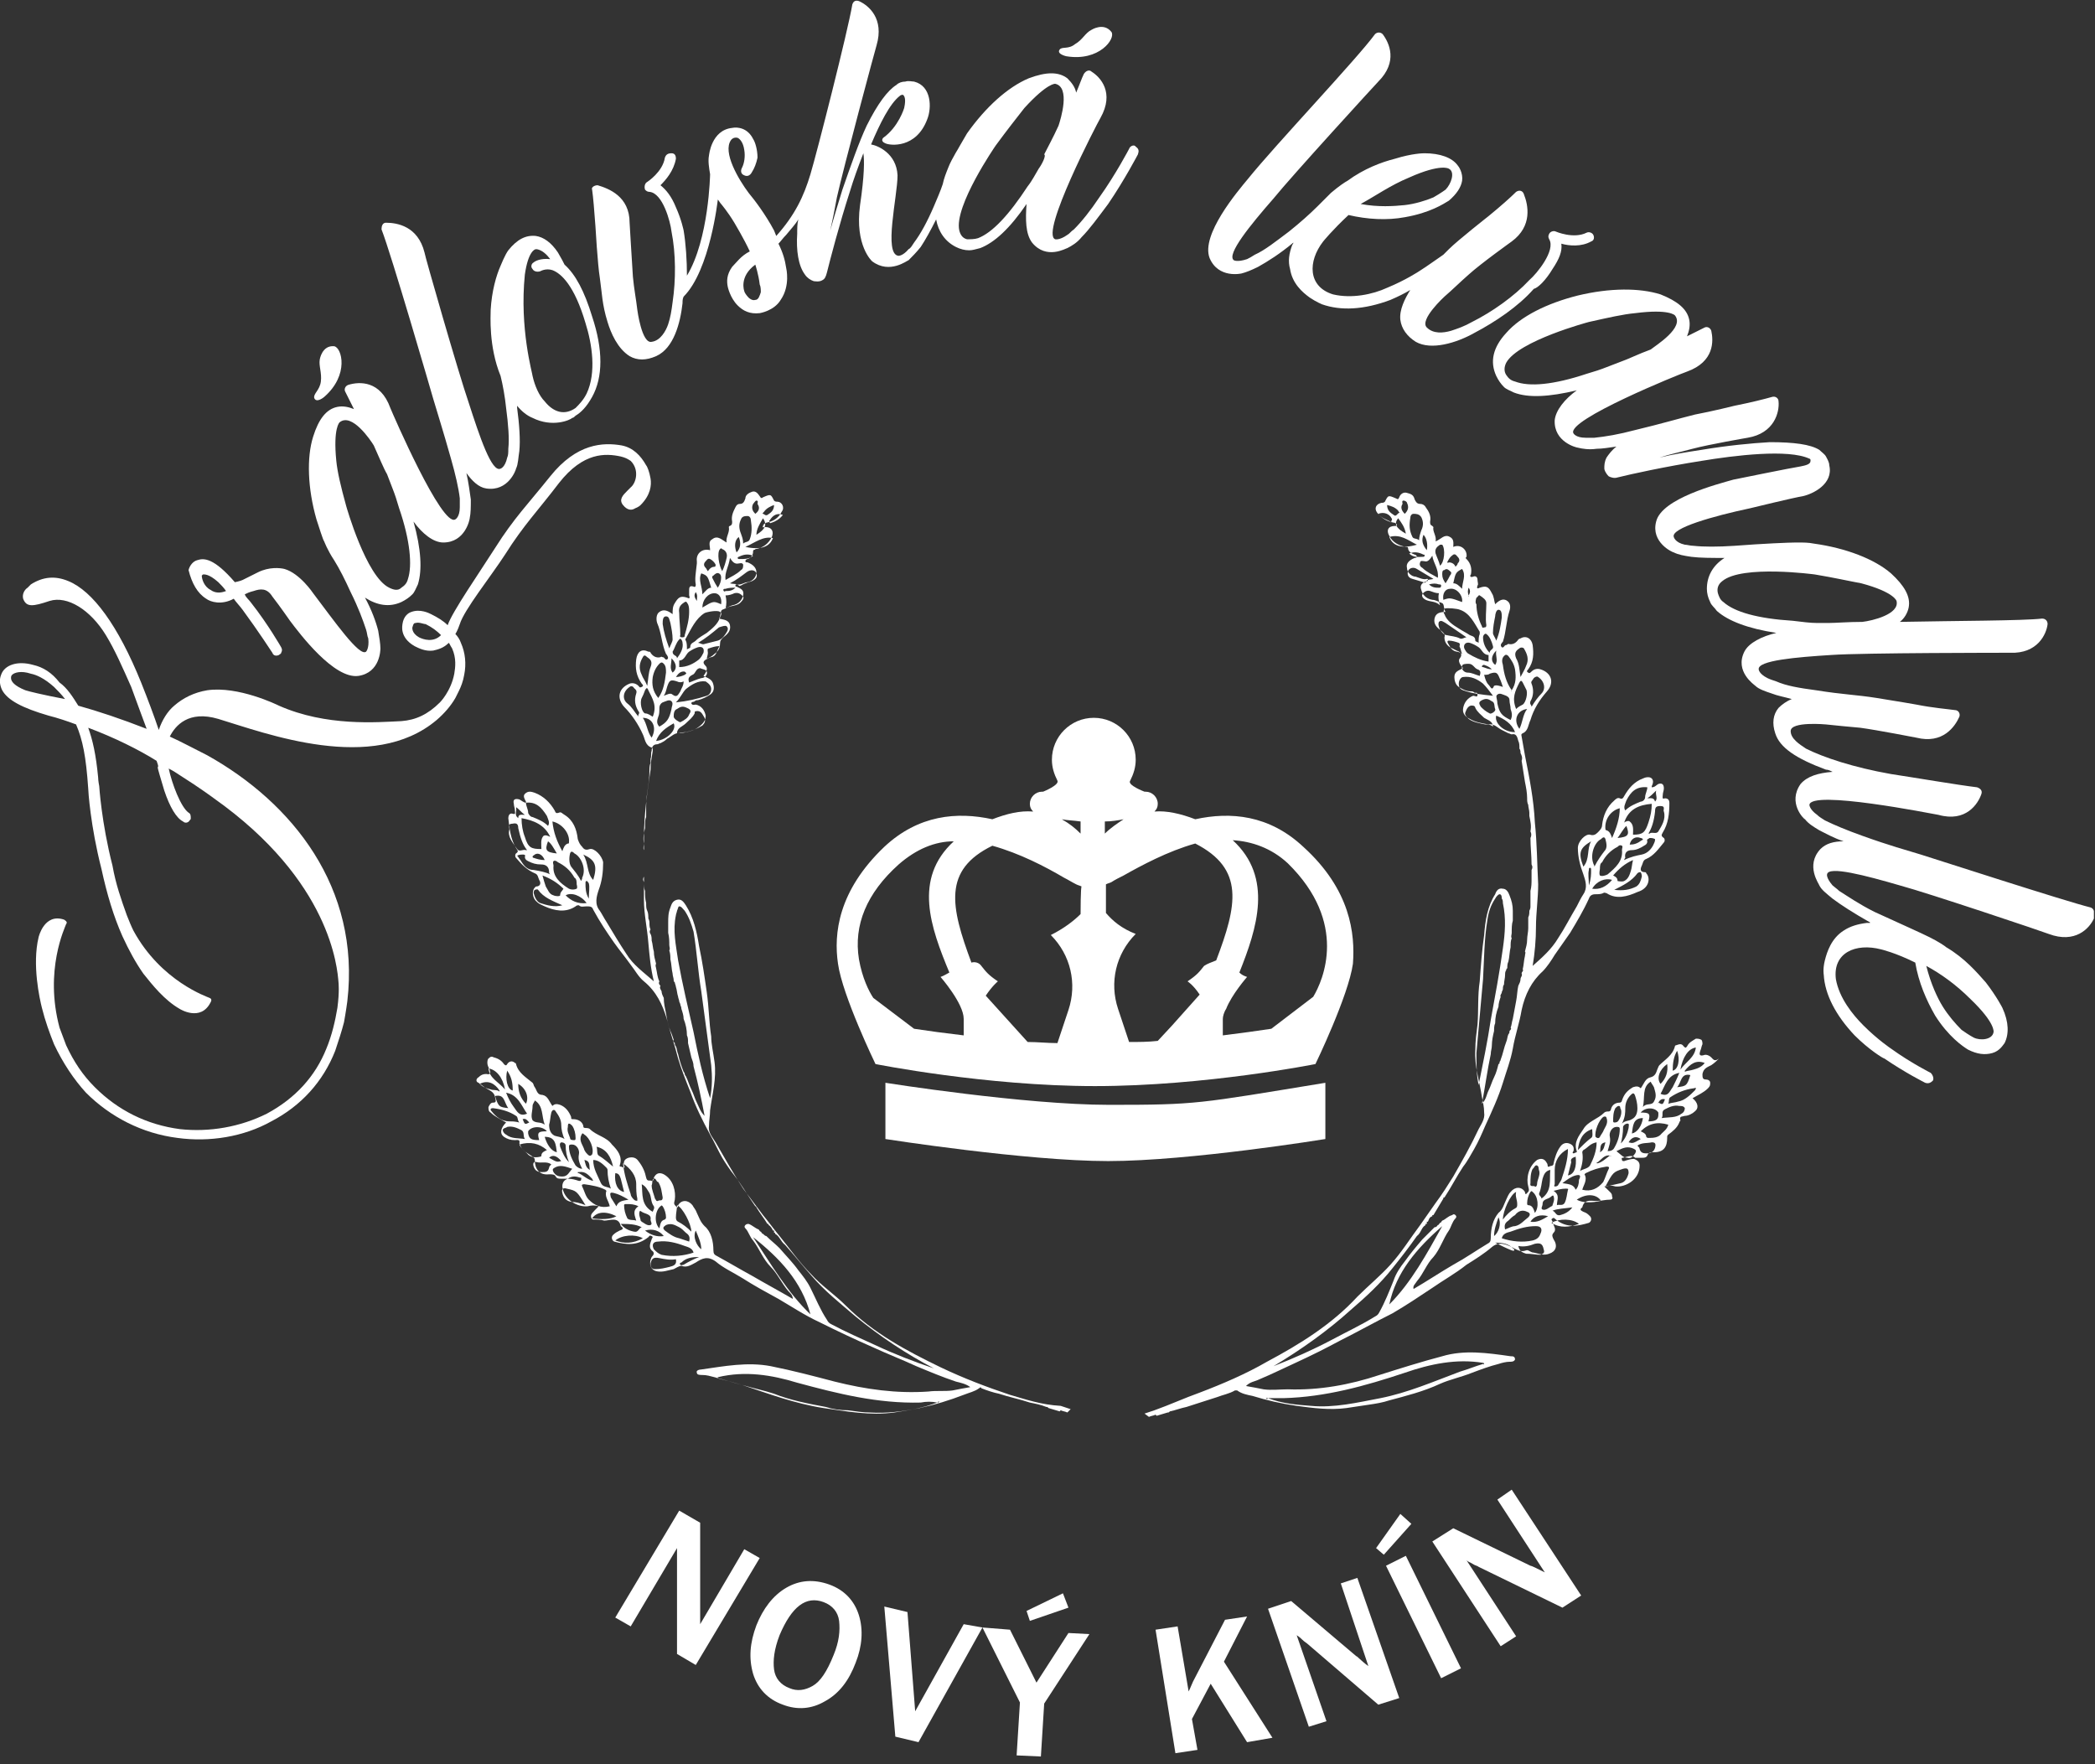 <svg width="190" height="160" viewBox="0 0 190 160" fill="none" xmlns="http://www.w3.org/2000/svg">
<rect x="0" y="0" width="190" height="160" fill="#333333" stroke="none"/>
<g clip-path="url(#clip0_2_3)">
<path d="M58.6 42.2C58.1 41.3 57.4 40.6 56.4 40.4C54.7 40.1 52.3 40.2 49.9 43.2C47.9 45.7 46.6 47 44.9 49.7C43.5 51.9 41 55.5 40.6 56.7C40.2 56.3 39.7 56 39.1 55.7C38.9 55.6 38.1 55.2 37.3 55.5C37 55.6 36.6 55.9 36.5 56.6C36.5 56.7 36.2 57.8 37.6 58.6C38 58.8 38.6 59.1 39.3 59C39.7 58.9 40.2 58.8 40.7 58.3C40.8 58.4 40.8 58.5 41 58.8C41.4 59.7 41.3 60.5 41.2 61.1C40.9 62.7 39.9 63.7 39.9 63.7C38.8 64.8 37.7 65.3 36.4 65.4C34.2 65.5 29.6 65.9 25.3 64C25.1 63.9 21.6 62.2 18.8 62.6C17.6 62.8 16.6 63.3 15.8 64C15.2 64.5 14.7 65.3 14.4 66.2C14 65 13.4 63.4 12.8 61.9C10.7 56.7 8.4 53.6 6.2 52.7C5 52.2 3.9 52.3 2.8 53C2.7 53.1 2.5 53.3 2.5 53.3C2.2 53.5 2 53.9 2.1 54.3C2.4 55.1 3 55 4.5 54.5C6.1 54 8.2 55.3 9.6 57.6C10.4 58.9 11.1 60.5 11.9 62.3C12.4 63.7 12.9 65 13.3 66.1C11 65.2 8.9 64.5 7.1 64C6.6 63.2 6.1 62.4 5.4 61.9C4.7 61 3.9 60.5 3 60.3C1.6 59.9 0.4 60.3 0.1 61.2C-0.1 61.7 -1.62125e-05 62.2 0.2 62.6C0.7 63.5 2 64.2 4.4 64.9C5.2 65.1 6.1 65.4 6.9 65.7C7.5 67.1 7.8 68.6 8 71.5C8 71.7 8.2 74.9 9.2 78.8C9.7 81.1 10.3 83.1 11.1 84.9C11.7 86.2 12.3 87.3 13 88.3C13.8 89.3 14.9 90.7 16.3 91.5C16.3 91.5 18.2 92.7 19.1 90.9C19.1 90.9 19.3 90.6 19 90.5C18.8 90.4 14.6 89 12.1 84.4C11.9 84 11.7 83.5 11.5 83C11 81.6 10.5 80.2 10.2 78.5C9.2 74.6 9 71.3 9 71.3C9 71.3 8.9 70.8 8.9 70.5C8.7 68.4 8.4 67.1 8 66C10.4 66.9 12.6 68 14.2 69C14.3 69.3 14.4 69.5 14.3 69.6C14.3 69.7 14.6 70.7 14.9 71.7C15.4 73.2 16 74.2 16.6 74.5C16.8 74.7 17.1 74.6 17.2 74.4C17.3 74.3 17.3 74.3 17.3 74.2C17.3 74 17.3 73.8 17.1 73.7C16.4 73.2 15.6 71.1 15.3 69.7C15.7 69.9 16 70.1 16.3 70.3C18.2 71.5 19.4 72.4 19.4 72.4C30 79.9 30.6 87.8 30.7 89.1C30.7 89.1 30.8 89.9 30.6 91.4C30.4 92.6 30.1 93.9 29.6 95.1C28.6 97.6 26.8 99.6 24.2 101C21.8 102.2 19 102.7 16.3 102.4C13.3 102 10.7 100.7 8.6 98.6C7.5 97.5 6.7 96.3 6 94.8C6 94.8 5.7 94 5.4 93.2C4 88 5.9 84.1 6 83.8C6.2 83.6 5.8 83.4 5.8 83.4C4 82.8 3.5 85 3.5 85C2.9 87.5 3.6 90.6 3.8 91.4C4.1 92.6 4.5 93.7 4.9 94.7C5.7 96.4 6.7 97.9 7.8 99.1C10 101.3 12.9 102.8 16.1 103.2C19 103.6 22.1 103.1 24.6 101.7C27.3 100.3 29.3 98.1 30.4 95.3C30.7 94.4 31 93.5 31.2 92.7C31.2 92.7 31.4 91.6 31.5 90.8C32.7 80.5 26.5 72.8 18.8 68.5C17.6 67.9 16.5 67.3 15.4 66.8C15.9 65.8 17.1 64.4 19.8 65.2C24.1 66.5 33.8 70.2 39.6 65.3C40.3 64.7 40.9 64 41.3 63.3C41.4 63.1 41.5 62.9 41.6 62.7C41.8 62.3 42 61.8 42.1 61.2C42.3 60.2 42.2 59.2 41.8 58.3C41.7 58 41.5 57.7 41.3 57.5C41.3 57.5 41.5 57.2 41.7 56.6C42.1 55.3 44.5 52.3 45.8 50.3C47.5 47.6 48.8 46.3 50.7 43.8C52.9 41 54.9 41.1 56.3 41.4C56.7 41.5 56.9 41.6 57.2 41.8C58 42.6 57.7 43.8 57.2 44.2C57.1 44.3 57 44.4 56.9 44.5C56.5 44.9 56.1 45.3 56.5 45.8C56.9 46.3 57.3 46.3 57.6 46.1C57.6 46.1 57.9 46 58.1 45.8C59 44.9 59.1 44 59 43.4C58.9 42.8 58.7 42.3 58.6 42.2ZM38 57.8C37.3 57.4 37.4 56.9 37.4 56.9C37.5 56.5 37.6 56.5 37.7 56.5C38 56.4 38.4 56.6 38.6 56.6C39.2 56.9 39.6 57.2 40 57.6C39.3 58.3 38.4 58 38 57.8ZM2.3 62.6C1.3 62.2 1 61.8 1 61.5C1 61.4 1 61.3 1.1 61.2C1.3 61 1.9 60.8 2.8 61.1C3.3 61.2 4 61.5 4.9 62.3C5.2 62.6 5.6 63 5.9 63.4C3.8 63 2.6 62.7 2.3 62.6Z" fill="white"/>
<path d="M18.7 54.3C19.1 54.6 20.1 54.9 21.2 54.3C21.4 54.6 21.7 54.9 22 55.3C23.4 57.2 24.7 59.2 24.7 59.2C24.8 59.5 25.1 59.5 25.3 59.4C25.4 59.3 25.5 59.3 25.5 59.2C25.6 59 25.6 58.9 25.5 58.7C25.5 58.7 24.3 56.6 22.8 54.7C22.6 54.4 22.3 54.2 22.2 53.9C22.4 53.8 22.6 53.7 23 53.6C23.6 53.4 24.2 53.3 24.7 54.1C25.4 55 26.3 56.3 26.3 56.3C27.2 57.5 30.3 61.6 32.5 61.3C34.5 61 34.5 58.9 34.5 58.8C34.5 58.4 34.4 57.8 34.3 57.2C34.1 56.4 33.7 55.3 33.1 54.2C34.2 54.9 35.3 55.1 36.4 54.6C36.8 54.4 37.1 54.2 37.4 53.9C37.6 53.7 37.7 53.4 37.9 53C38.3 51.7 38.2 49.8 37.5 47.3C38.3 48.4 39.3 49.2 40.2 49.2C42.2 49.2 42.6 47.1 42.6 47C42.7 46.5 42.7 46 42.7 45.3C42.6 44.6 42.5 43.8 42.3 42.9C42.8 43.6 43.4 44.2 44.1 44.3C46.1 44.6 46.8 42.6 46.8 42.5C47 42.1 47 41.5 47.1 40.9C47.2 39.9 47.1 38.5 46.9 37C46.9 36.9 46.9 36.9 46.9 36.8C47.3 37.3 47.8 37.7 48.3 37.9C50.1 38.8 51.7 38.1 51.9 37.9C52 37.9 52.1 37.8 52.2 37.7C52.7 37.4 53.2 36.9 53.7 36C54.7 34.2 54.7 31.7 53.7 28.7C53 26.4 52.2 24.9 51.2 24C51.1 23.8 50.9 23.4 50.6 22.9C50 22 49.3 21.5 48.6 21.4C47.7 21.3 46.9 21.7 46.1 22.7C45.8 23.1 45.4 24.1 45.4 24.1C45 25 44.6 26.4 44.5 28.1C44.5 28.6 44.3 31.4 45.4 34.1C45.6 34.9 45.8 36 45.9 37C46.1 38.5 46.2 39.8 46.1 40.7C46.1 41 46.1 41.3 46 41.5C45.8 42.4 45.4 42.5 45.4 42.5C44.6 42.9 43.5 39.6 42.5 36.5C41.6 33.9 38.5 23.1 38.5 22.9C37.9 20.5 36 20.2 35 20.2C34.7 20.2 34.6 20.5 34.6 20.8C35.5 23.1 39.1 35.5 39.3 36.2C39.5 36.9 40.2 39.1 40.9 41.6C41.3 43 41.6 44.3 41.7 45.2C41.7 45.5 41.7 45.8 41.7 46C41.7 46.9 41.3 47.1 41.3 47.1C40.1 47.9 35.6 37.5 35.4 37C34.5 34.5 32.6 34.6 31.6 34.9C31.3 35 31.2 35.3 31.3 35.5C31.5 35.9 31.8 36.5 32.1 37.1C31.6 36.9 31.1 36.8 30.6 36.9C29.6 37.1 28.9 38 28.4 39.6C27.8 41.5 27.9 44.3 28.7 47.1C28.9 47.7 29.3 49 29.4 49.1C29.4 49.1 29.7 49.9 30.3 50.8C30.8 51.6 31.3 52.6 31.8 53.7C32.5 55.1 32.9 56.2 33.2 57.1C33.3 57.4 33.3 57.7 33.4 57.9C33.5 58.8 33.2 59.1 33.2 59.1C32.6 59.6 30.3 56.3 28.4 53.8C28.4 53.8 27.2 52 25.8 51.6C25.4 51.5 24.4 51.4 23.4 51.9C22.8 52.2 22.4 52.4 22 52.6C21.8 52.7 21.3 52.8 21.3 52.8C19.4 50.6 18.5 50.6 17.9 50.8C17.5 50.9 17.2 51.3 17.1 51.7C17.4 52.9 17.9 53.8 18.7 54.3ZM47.6 24.9C47.9 22.8 48.5 22.6 48.6 22.6C48.6 22.6 48.6 22.6 48.7 22.6C49.2 22.7 49.6 23.1 49.9 23.5C49 23.4 48.5 23.7 48.4 23.8C48.2 23.9 48.1 24.2 48.3 24.4C48.4 24.6 48.7 24.7 49 24.6C49 24.6 49.5 24.3 50.1 24.5C50.9 24.8 52.1 25.9 53.1 29.3C53.7 31.2 54.1 33.8 53.2 35.7C52.9 36.3 52.5 36.7 52.2 37C51.2 37.7 50.2 37.4 49.4 36.4C48.9 35.9 48.5 35 48.3 34.1C48.3 33.9 47.1 29.8 47.6 24.9ZM30.8 38.3C31.9 37.4 33.6 39.9 33.9 40.4C34.4 41.5 34.8 42.5 35.1 43C35.1 43 35.4 43.8 35.6 44.3C35.8 44.8 36 45.4 36.2 46.1C37.2 49 37.4 51.3 37 52.5C36.9 52.9 36.7 53.1 36.4 53.3C36.1 53.6 35.7 53.5 35.3 53.3C33.2 52.3 31.4 45.9 31.4 45.9C30.9 44.1 30.6 42.8 30.5 41.8C30.2 38.8 30.8 38.3 30.8 38.3ZM18.4 52.1C18.5 52 18.4 52 18.4 52.1C18.5 52.1 18.9 52 19.8 52.8C20 53 20.3 53.3 20.5 53.6C20 53.8 19.5 53.8 19.1 53.5C18.5 53.2 18.3 52.5 18.3 52.2C18.4 52.1 18.4 52.1 18.4 52.1Z" fill="white"/>
<path d="M28.5 36.1C28.7 36.6 29.4 36 29.4 36C31.7 34 31 31.5 30.3 31.4C29.2 31.3 29 32.6 29 32.6C28.9 33.2 29.2 33.8 29.1 34.6C29 35.4 28.4 35.7 28.5 36.1Z" fill="white"/>
<path d="M96.7 5.1C99.7 5.6 101.2 3.5 100.8 2.9C100.1 2 99 2.7 99 2.7C98.4 3 98.2 3.6 97.5 4C96.9 4.5 96.3 4.2 96.1 4.5C95.8 4.9 96.7 5.1 96.7 5.1Z" fill="white"/>
<path d="M102.4 13.5C102.4 13.5 101.2 15.8 99.7 17.9C98.9 19.1 98.1 20.1 97.4 20.8C97.1 21 97 21.2 96.8 21.3C96.1 21.8 95.7 21.7 95.7 21.7C94.3 21.2 99.5 11.2 99.8 10.7C101.1 8.4 99.8 7 99 6.5C98.8 6.3 98.5 6.4 98.3 6.7C98.1 7.1 97.9 7.7 97.6 8.4C97.5 7.9 97.2 7.5 96.8 7.1C96 6.5 94.9 6.5 93.3 7.1C91.4 7.9 89.4 9.7 87.7 12.1C87.4 12.6 86.6 14 86.9 13.5C87.2 13 86.3 14.4 86 15.2C85.8 15.7 85.6 16.2 85.5 16.7C85.3 17.3 85 18 84.7 18.7C84.1 20.1 83.5 21.2 82.9 22C82.7 22.3 82.6 22.5 82.4 22.6C81.9 23.2 81.5 23.2 81.5 23.2C80.1 23.1 81.4 17.8 81.4 15.9C81.3 13.9 79.6 13.2 79 13.1C79.8 11.2 80.7 9.4 81.6 8.7C81.7 8.6 81.8 8.6 81.9 8.6C82 8.7 82.2 8.9 82 9.8C82 9.8 81.5 11.5 80.1 12.5C80.1 12.5 79.8 12.8 80.3 13C80.7 13.2 83.1 13.5 84.1 10.8C84.5 9.8 84.5 7.8 82.9 7.4C82.7 7.4 82.4 7.3 82.1 7.4C81.8 7.4 81.5 7.5 81.3 7.7C80.5 8.2 79.6 9.4 78.6 11.4C77.9 12.9 77.2 14.9 76.4 17.2C76 18.5 75.6 19.8 75.3 20.9C75.5 20 75.7 19 75.9 17.9C76.5 15.2 79.4 4.4 79.5 4.1C80.2 1.7 78.8 0.5 77.9 0.1C77.6 0 77.4 0.1 77.3 0.4C76.9 2.8 74.1 13.8 73.5 15.8C72.9 17.8 72.1 19.5 70.4 21.4L70.2 20.9C69.4 19.4 68.4 18.1 67.9 17.5C67 16.3 65.5 13.8 66.3 12.7C66.3 12.7 66.5 12.4 66.9 12.5C67.1 12.6 67.4 12.9 67.5 13.6C67.6 14.2 67.5 14.8 67.3 15.2C67.3 15.2 67 15.7 67.5 15.9C67.7 16 68 16 68.2 15.6C68.4 15.3 68.6 14.8 68.7 14.3C68.7 13.6 68.5 12.9 68.3 12.6C67.8 11.6 66.9 11.5 66.4 11.6C64.5 11.8 64.3 14.1 64.3 14.1C64.2 14.6 64.3 15.2 64.4 15.8C64.4 15.8 64.3 21.7 62.3 25C62.3 23.6 62.2 22.1 62 20.9C62 20.9 61.8 19.9 61.3 18.8C60.9 17.8 60.4 17.2 59.9 16.8C60.4 16.3 61.1 15.5 61.3 14.4C61.3 14.1 61.2 13.9 60.9 13.9C60.6 13.9 60.4 14 60.3 14.3C60.1 15.6 58.7 16.5 58.7 16.5C58.5 16.6 58.4 16.9 58.5 17.2C58.6 17.3 58.7 17.4 58.9 17.4C60.1 17.5 60.8 20.1 60.9 21C61.3 23 61.3 25.4 61 27.4C60.9 28.2 60.8 28.8 60.6 29.4C60.4 30 59.9 30.9 59.1 31C58.2 31.2 57.8 28.1 57.8 28.1C57.7 27.2 57.5 26.2 57.4 25.1C57.3 23.6 57.1 20.2 57.1 20.2C57.1 17.8 55.2 17.1 54.2 16.8C53.9 16.8 53.6 17 53.7 17.2C53.8 17.9 53.9 19.1 54 20.5C54 20.5 54.2 24 54.4 25.2C54.6 26.6 54.6 27.6 55.1 29.2C55.4 30.2 56 31.6 57.1 32.3C57.8 32.7 58.6 32.7 59.5 32.3C61.1 31.6 61.7 29.3 61.9 27.5C61.9 27.3 61.9 27.1 62 26.9C64.4 24.5 65.1 18.1 65.1 18.1C65.2 18.2 65.3 18.4 65.4 18.5C65.4 18.5 66 19.2 66.6 20.2C66.6 20.2 67.5 21.7 68 22.8C67.2 23.2 66.8 23.8 66.4 24.2C65.9 24.9 65.9 25.5 66 26C66 26 66.2 27 66.9 27.7C67.4 28.2 68 28.5 68.9 28.4C68.9 28.4 70.2 28.2 70.8 27.2C71.7 25.9 71.3 24.3 71.3 24.3C71.2 23.6 71 22.9 70.6 22.1C70.8 21.9 71 21.6 71.3 21.3C71.7 20.8 72.1 20.4 72.4 19.9C72.3 20.3 72.3 20.7 72.3 21.2C72.2 22.7 72.4 24.1 73 24.9C73.2 25.2 73.5 25.4 73.8 25.5C73.9 25.5 74.3 25.6 74.6 25.4C74.8 25.3 74.9 25.1 75 24.7C75.3 23.5 76.1 20.4 77.1 17.3C77.4 16.3 77.8 15.2 78.3 13.9C78.4 14.5 78.4 15.9 78 18.6C77.5 22.3 79.1 23.7 79.1 23.7C80.7 24.9 82.3 23.6 82.4 23.6C82.7 23.3 83.1 22.9 83.5 22.4C83.9 21.8 84.4 20.9 84.9 19.9C85.1 21 85.7 21.9 86.7 22.4C87.1 22.6 87.5 22.7 87.9 22.7C88.2 22.7 88.5 22.6 88.9 22.5C90.2 22 91.6 20.7 93.1 18.5C93 19.9 93 21.2 93.6 22C94.9 23.6 96.7 22.5 96.8 22.5C97.2 22.3 97.7 22 98.1 21.5C98.8 20.8 99.6 19.7 100.5 18.5C102 16.3 103.2 14 103.2 14C103.3 13.7 103.3 13.5 103 13.3C102.9 13.1 102.5 13.2 102.4 13.5ZM69 26.5C68.9 26.8 68.8 27.2 68.5 27.2C68.2 27.3 67.9 27 67.9 27C67.7 26.8 67.5 26.5 67.5 26.4C67.5 26.4 67 25.1 68.5 24C68.5 24 68.8 24.9 68.9 25.8C69 26 69 26.3 69 26.5ZM94.2 15.3C93.9 15.8 93.6 16.4 93.2 16.9C91.5 19.5 90 21.1 88.7 21.6C88.4 21.7 88 21.7 87.7 21.7C87.3 21.6 87.1 21.3 87 20.9C86.5 18.7 90.3 13.2 90.3 13.2C91.4 11.7 92.2 10.7 92.9 9.8C95 7.5 95.7 7.6 95.7 7.6C97.1 7.9 96.2 10.8 96 11.4C95.5 12.5 95 13.4 94.7 14C94.9 14.1 94.5 14.9 94.2 15.3Z" fill="white"/>
<path d="M140.8 24.4C141.4 23.5 141.7 22.8 141.6 22.1C142.3 22.3 143.4 22.4 144.3 21.9C144.6 21.8 144.6 21.5 144.5 21.3C144.4 21.1 144.1 21 143.9 21.1C142.7 21.7 141.1 21 141.1 21C140.9 20.9 140.6 21 140.5 21.2C140.4 21.4 140.4 21.5 140.5 21.7C141.1 22.7 139.4 24.8 138.7 25.4C137.3 26.9 135.3 28.3 133.5 29.2C132.8 29.6 132.2 29.8 131.6 30C130.9 30.2 130 30.3 129.4 29.7C128.7 29 131 26.9 131 26.9C131.7 26.3 132.4 25.6 133.2 24.9C134.3 23.9 137.1 21.9 137.1 21.9C139 20.5 138.6 18.6 138.2 17.6C138.1 17.3 137.8 17.2 137.5 17.4C137 17.9 136.1 18.7 135 19.6C135 19.6 132.2 21.8 131.4 22.6C131.2 22.8 131.1 22.9 130.9 23.1C130.3 23.5 129.5 24.1 128.7 24.6C128.7 24.6 127.5 25.4 125.8 26.1C124.5 26.7 122.6 27.1 120.9 26.7C118.6 26 118.6 23.7 120 21.9C120 21.9 120.8 20.9 122.3 19.5C124 19.9 125.8 20 127.4 19.7C129.7 19.3 130.9 18.5 131.4 18.2C132.1 17.6 132.5 17 132.6 16.4C132.7 15.7 132.3 15.1 132.2 15C131.7 14.3 130.6 13.9 129.2 13.9C129.1 13.9 128.1 13.9 126.5 14.4C125.3 14.7 123.7 15.3 122.2 16.4C122 16.5 121.4 16.9 120.7 17.5L120.6 17.6C120.3 17.9 119.9 18.3 119.5 18.7C118.8 19.4 117.9 20.2 116.9 21C115.7 21.9 114.7 22.7 113.8 23.1C113.5 23.3 113.3 23.4 113.1 23.5C112.2 23.8 111.9 23.6 111.9 23.6C111.2 23.1 113.4 20.4 115.5 18C117.2 15.9 124.8 7.6 125 7.4C126.8 5.6 126 3.9 125.4 3.1C125.2 2.9 124.9 2.9 124.7 3.1C123.1 5.3 115.7 13.1 113.2 16.2C112.2 17.4 108.9 21.3 109.7 23.4C110.5 25.3 112.6 24.8 112.6 24.8C113 24.7 113.5 24.5 114.1 24.2C115 23.7 116.1 23 117.3 22C117.3 22.1 117.2 22.2 117.2 22.2C116.9 23 116.8 23.7 117 24.4C117.2 25.7 118.1 26.5 118.8 27C119.4 27.4 119.9 27.6 119.9 27.6C121.6 28.2 123.7 28.1 126.1 27.2C126.8 26.9 127.4 26.6 127.9 26.3C127.4 27.1 126.9 28.1 127 29C127.1 29.8 127.6 30.5 128.4 31C129.8 31.8 132.1 31.1 133.7 30.2C135.6 29.2 137.7 27.8 139.1 26.2C139.5 26.1 140.2 25.4 140.8 24.4ZM127.8 16.1C130.7 14.8 131.4 15.3 131.4 15.3C132 15.6 131.6 16.7 131.1 17.2C131.1 17.2 130.7 17.5 130 17.9C129.3 18.2 128.3 18.5 127.4 18.6C126.4 18.7 125 18.8 123.4 18.5C124.7 17.8 126.1 16.8 127.8 16.1Z" fill="white"/>
<path d="M189.6 82.3C187.2 81.7 175.5 77.9 174.2 77.5C172.9 77.1 171.4 76.7 168.9 75.8C167.5 75.3 166.3 74.8 165.5 74.4C165.2 74.2 165 74.1 164.8 73.9C164.1 73.4 164.1 73 164.1 73C164.2 71.6 175.2 73.8 175.8 73.9C178.3 74.6 179.4 72.9 179.7 72C179.8 71.7 179.6 71.5 179.3 71.4C177.6 71.2 173.5 70.5 171.5 70.2C168.1 69.6 165.4 68.7 163.8 67.9C163.2 67.5 162.4 67 162.4 66.3C162.4 65.4 165.6 65.7 165.6 65.7C166.5 65.8 167.6 65.9 168.7 66C170.2 66.2 173.8 66.9 173.8 66.9C176.2 67.5 177.3 65.9 177.7 65C177.8 64.7 177.6 64.4 177.3 64.4C176.6 64.3 175.3 64.2 173.8 63.9C173.8 63.9 172.1 63.6 170.2 63.3C168.3 63 167.2 63 164.7 62.6C163.2 62.4 162 62.2 161.1 61.8C160.8 61.7 160.5 61.6 160.3 61.5C159.5 61.1 159.5 60.7 159.5 60.7C159.4 59.9 162.9 59.6 166.1 59.4C168.9 59.2 182 59.2 182.3 59.2C184.8 59.3 185.6 57.5 185.7 56.6C185.7 56.3 185.5 56.1 185.2 56.1C183.5 56.3 177.3 56.3 172.3 56.4C172.7 56.1 173 55.6 173.1 55.1C173.3 54.1 172.7 53.1 171.5 52C170 50.7 167.4 49.7 164.5 49.3C164 49.2 163.6 49.2 162.9 49.2C162.3 49.2 159.9 49.3 157.3 49.5C155.8 49.6 154.5 49.6 153.6 49.5C153.3 49.5 153 49.4 152.8 49.4C151.9 49.2 151.8 48.7 151.8 48.7C151.5 47.9 155.4 46.8 158.7 46.1C158.7 46.1 162.8 45.1 163.5 45C164.4 44.8 166.3 43.9 165.9 42.2C165.9 41.9 165.7 41.6 165.6 41.4C165.5 41.2 165.2 41 165 40.8C164.2 40.3 162.7 40.1 160.5 40.1C158.8 40.2 156.7 40.4 154.3 40.8C153 41 151.7 41.2 150.5 41.5C151.4 41.2 152.4 41 153.5 40.7C155 40.3 158.5 39.7 158.5 39.7C160.9 39.3 161.4 37.4 161.3 36.4C161.3 36.1 161 35.9 160.7 36C160 36.2 158.8 36.5 157.3 36.8C157.3 36.8 155.3 37.3 153.7 37.6C152.1 38 150.8 38.4 148.3 39C146.8 39.4 145.6 39.6 144.6 39.7C144.3 39.7 144 39.7 143.8 39.7C142.9 39.7 142.7 39.3 142.7 39.3C142 38.1 152.4 33.9 153 33.7C155.5 32.8 155.4 30.9 155.2 30C155.1 29.7 154.8 29.6 154.6 29.7C154.2 29.9 153.6 30.2 153 30.5C153.2 30 153.3 29.5 153.2 29C153 28 152.1 27.3 150.6 26.7C148.7 26.1 146 26.1 143.1 26.8C140.3 27.5 137.9 28.7 136.6 30.2C135.4 31.5 135.1 32.8 135.7 34.1C135.9 34.5 136.1 34.8 136.4 35.1C136.6 35.3 136.9 35.4 137.3 35.6C138.6 36.1 140.5 36 143 35.4C141.9 36.2 141.1 37.2 141 38.1C140.9 40.1 143 40.6 143.1 40.6C143.5 40.7 144.1 40.8 144.8 40.7C145.3 40.7 145.9 40.6 146.6 40.5C146.2 40.8 145.9 41.2 145.7 41.5C145.5 41.9 145.5 42.2 145.5 42.5C145.5 42.6 145.6 42.9 145.9 43.2C146.1 43.3 146.4 43.4 146.7 43.3C147.9 43 151.1 42.3 154.3 41.8C157.3 41.3 162.2 40.7 164.1 41.6C164.2 41.6 164.2 41.7 164.2 41.8C164.2 42.1 163.8 42.2 163.3 42.3C162.6 42.4 157.2 43.5 157.2 43.5C155.8 43.9 150.7 45.2 150.2 47.3C149.7 49.2 151.7 50.1 151.8 50.1C152.2 50.3 152.7 50.4 153.4 50.5C154.2 50.6 155.2 50.6 156.4 50.6C155.3 51.3 154.8 52.3 154.8 53.4C154.8 53.8 154.9 54.2 155.1 54.6C155.2 54.9 155.5 55.1 155.7 55.4C156.7 56.3 158.5 57 161.1 57.4C159.8 57.7 158.6 58.3 158.2 59.1C157.3 60.9 159.1 62.1 159.2 62.2C159.5 62.5 160.1 62.7 160.7 62.9C161.2 63.1 161.8 63.2 162.5 63.4C162 63.6 161.6 63.9 161.3 64.2C160.8 64.8 160.7 65.6 161 66.5C161.4 67.8 162.9 68.8 165.6 69.8C165.8 69.8 166 69.9 166.2 70C164.9 70.1 163.9 70.4 163.3 71.1C162.1 72.8 163.6 74.3 163.7 74.3C164 74.7 164.5 75 165 75.3C165.6 75.6 166.3 76 167.2 76.3C166.3 76.3 165.6 76.5 165.1 77C163.7 78.5 165 80.2 165 80.3C165.2 80.7 165.6 81 166.2 81.5C167 82.1 168.1 82.8 169.5 83.6C169.5 83.6 169.6 83.6 169.6 83.7C169.5 83.7 169.4 83.7 169.3 83.7C168.5 83.8 167.8 84 167.2 84.4C166.1 85.1 165.7 86.3 165.5 87.1C165.3 87.9 165.4 88.4 165.4 88.4C165.5 90.2 166.5 92.1 168.2 93.9C169.5 95.2 170.8 96 170.9 96C172.8 97.3 174.6 98.2 174.6 98.2C174.9 98.3 175.1 98.2 175.3 98C175.4 97.8 175.3 97.5 175.1 97.3C175.1 97.3 173.3 96.4 171.5 95.1C171.5 95.1 170.3 94.3 169 93C168 92 166.8 90.5 166.5 88.8C166.2 86.4 168.3 85.5 170.6 86.1C170.6 86.1 171.9 86.4 173.7 87.3C174 89.1 174.7 90.7 175.5 92.1C176.7 94 178 94.9 178.5 95.2C179.3 95.6 180 95.7 180.7 95.5C181.4 95.3 181.7 94.7 181.8 94.6C182.2 93.8 182.2 92.7 181.6 91.4C181.6 91.4 181.1 90.4 180.1 89.1C179.3 88.2 178.2 86.9 176.5 85.9C176.4 85.8 175.8 85.4 175 85C174.2 84.6 172.4 83.8 170 82.7C168.6 82 167.6 81.3 166.8 80.8C166.6 80.6 166.3 80.4 166.2 80.3C165.6 79.6 165.7 79.3 165.7 79.3C165.8 78.5 169.2 79.4 172.3 80.3C174.9 81 185.6 84.6 185.8 84.7C188.2 85.6 189.5 84.2 189.9 83.3C190 82.7 189.9 82.4 189.6 82.3ZM137.4 34.6C137 34.5 136.8 34.3 136.6 34C136.4 33.7 136.4 33.3 136.6 32.9C137.7 30.9 144.1 29.2 144.1 29.2C145.9 28.8 147.2 28.5 148.3 28.4C151.4 28 151.9 28.6 151.9 28.6C152.8 29.7 150.2 31.3 149.7 31.7C148.6 32.1 147.6 32.6 147 32.8C147 32.8 146.2 33.1 145.7 33.3C145.2 33.5 144.6 33.7 143.9 33.9C140.9 34.9 138.7 35.1 137.4 34.6ZM156.3 54.6C156 54.4 155.9 54.1 155.8 53.8C155.7 53.4 155.8 53 156.2 52.7C158 51.2 164.6 52.1 164.6 52.1C166.4 52.4 167.7 52.7 168.8 52.9C171.8 53.7 172 54.5 172 54.5C172.3 55.7 169.8 56.3 168.9 56.4C167.6 56.4 166.5 56.5 165.8 56.5C165.8 56.5 165.2 56.5 164.8 56.5C164.2 56.5 163.4 56.4 162.6 56.3C159.4 56.1 157.3 55.5 156.3 54.6ZM178.7 90.6C181 92.8 180.8 93.6 180.8 93.6C180.7 94.3 179.6 94.4 179 94.1C179 94.1 178.6 93.9 177.9 93.4C177.3 92.8 176.7 92.1 176.2 91.3C175.7 90.5 175.1 89.2 174.7 87.6C176 88.3 177.4 89.3 178.7 90.6Z" fill="white"/>
<path d="M63.1 151L61.4 150V141.6C61.4 141.5 61.4 141.3 61.4 141C61.4 140.9 61.4 140.7 61.4 140.4L57.2 147.5L55.8 146.7L61.6 137L63.5 138.1V145.9C63.5 146 63.5 146.4 63.5 147.3L67.5 140.5L68.9 141.3L63.1 151Z" fill="white"/>
<path d="M71 154.6C69.6 154.1 68.7 153.1 68.3 151.8C67.9 150.4 68 149 68.6 147.4C69.2 145.9 70.1 144.7 71.3 144C72.5 143.3 73.8 143.2 75.2 143.7C76.6 144.2 77.5 145.2 77.9 146.5C78.3 147.8 78.2 149.3 77.6 150.8C77 152.4 76.1 153.6 74.8 154.3C73.6 155 72.3 155.1 71 154.6ZM71.6 153.1C72.3 153.4 73 153.3 73.7 152.9C74.4 152.5 75 151.6 75.6 150.1C76.1 148.9 76.2 147.9 76.1 147C76 146.2 75.5 145.6 74.7 145.3C73.1 144.7 71.8 145.7 70.7 148.3C70.2 149.6 70.1 150.6 70.2 151.4C70.3 152.2 70.8 152.8 71.6 153.1Z" fill="white"/>
<path d="M83.3 158L81.2 157.5L80.2 145.7L82.3 146.2L83 155.2L87.4 147.3L89.1 147.6L83.3 158Z" fill="white"/>
<path d="M94.4 159.3L92.2 159.2L92.5 154.4L89.1 147.6L91.6 147.8L94 152.6L96.9 148.1L98.8 148.2L94.7 154.5L94.4 159.3ZM96.4 144.5L96.9 145.8L93.4 147L93.1 146.1L96.4 144.5Z" fill="white"/>
<path d="M115.4 157.6L113.1 158L109.8 152.7L108.1 155.9L108.6 158.7L106.6 159L104.8 147.8L106.8 147.5L107.8 153.4C108 153 108.1 152.7 108.2 152.5L111.1 146.9L113.1 146.6L111 150.7L115.4 157.6Z" fill="white"/>
<path d="M126.9 154L125 154.6L118.6 149.1C118.5 149 118.3 148.9 118.1 148.7C118 148.6 117.9 148.5 117.6 148.3L120.3 156.1L118.7 156.6L115 145.9L117.1 145.2L123 150.2C123.1 150.2 123.4 150.6 124.1 151.1L121.6 143.6L123.1 143.1L126.9 154Z" fill="white"/>
<path d="M127 137.3L128 138.2L125.5 141L124.8 140.4L127 137.3ZM132.5 151.3L130.7 152.2L125.7 142L127.5 141.1L132.5 151.3Z" fill="white"/>
<path d="M143.4 144.7L141.7 145.8L134.1 142.1C134 142 133.8 142 133.5 141.8C133.4 141.7 133.2 141.7 133 141.5L137.5 148.4L136.1 149.3L129.9 139.8L131.8 138.6L138.8 142C138.9 142 139.3 142.2 140.1 142.6L135.8 136L137.1 135.1L143.4 144.7Z" fill="white"/>
<path d="M155.2 95.9C155 95.7 154.7 95.6 154.5 95.7C154.1 95.8 154.1 95.6 154.2 95.3C154.3 95.1 154.3 94.9 154.4 94.7C154.4 94.6 154.4 94.4 154.3 94.3C154.1 94.2 154 94.2 153.8 94.2C153.5 94.4 153.2 94.5 153 94.9C152.9 95 152.9 95.1 152.7 94.9C152.5 94.6 152.3 94.7 152 94.8C151.9 94.8 151.9 94.9 151.9 94.9C151.7 95.7 151 96.1 150.5 96.6C150.4 96.7 150.4 96.8 150.3 97C150.2 97.3 150.1 97.6 149.7 97.7C149.2 97.8 149.1 98.3 148.8 98.7C148.6 98.5 148.4 98.5 148.1 98.6C147.6 98.9 147.3 99.2 147.1 99.8C147.1 99.9 147 100 146.9 100C146.5 100 146.2 100.2 146.1 100.6C146.1 100.7 146 100.8 145.9 100.8C145.8 100.8 145.6 100.8 145.5 100.9C144.9 101.5 144 101.7 143.6 102.4C143.2 103 142.7 103.6 143 104.4C143 104.5 143 104.5 143 104.5C142.9 104.5 142.8 104.6 142.7 104.6C142.6 104.6 142.6 104.5 142.7 104.4C142.8 104 142.6 103.8 142.3 103.7C142 103.6 141.7 103.7 141.5 104C141.2 104.4 141 105 140.9 105.5C140.9 105.8 140.6 105.7 140.5 105.8C140.3 105.9 140.4 105.6 140.3 105.5C140.1 105.1 139.8 105 139.4 105.2C138.6 105.8 138.4 106.9 138.6 107.6C138.7 108 138.7 108 138.4 108.3C138.3 108.3 138.3 108.1 138.3 108.1C138 107.6 137.4 107.6 137 108.1C136.8 108.3 136.7 108.6 136.6 108.8C136.4 109.2 136.3 109.7 135.9 110C135.4 110.6 135.2 111.4 135.2 112.3C135.2 112.6 135.1 112.7 134.9 112.8C133.9 113.4 132.9 114.1 131.8 114.7C130.6 115.4 129.4 116.2 128.2 116.9C128.1 116.6 128.4 116.4 128.5 116.2C129.1 115.5 129.4 114.6 130 114C130.6 113.3 130.9 112.3 131.4 111.6C131.6 111.3 131.7 110.8 132 110.5C132.1 110.4 132.1 110.3 132 110.2C131.9 110.1 131.8 110.1 131.7 110.2C131.3 110.3 131.1 110.6 130.8 110.7C130.7 110.8 130.7 110.9 130.6 110.9C130.5 111 130.5 111.1 130.4 111.1C130.3 111.2 130.3 111.3 130.1 111.3C129.7 111.7 129.3 112.1 129 112.4C128.4 113.1 127.9 113.7 127.4 114.4C127 114.9 126.6 115.5 126.4 116.1C126 117.1 125.6 118.1 125.1 119C125 119.2 124.9 119.3 124.7 119.4C123.4 120.2 122.1 120.8 120.8 121.5C119.1 122.4 117.3 123.2 115.5 123.9C118 122.4 120.4 120.7 122.5 118.8C123.9 117.6 125.2 116.4 126.3 115C127.1 114 127.8 113.1 128.5 112.1C128.9 111.8 128.9 111.3 129.3 111.1C129.2 111 129.3 111 129.4 111C129.4 111 129.4 111 129.4 110.9V110.8C129.4 110.8 129.4 110.8 129.5 110.8C129.6 110.6 129.6 110.4 129.9 110.3C129.9 110.3 129.9 110.3 129.9 110.2H130C130.3 109.7 130.6 109.2 130.9 108.7C130.9 108.6 130.9 108.6 131 108.6C131.6 107.7 132.1 106.7 132.7 105.8C133.1 105.3 133.4 104.7 133.7 104.2C134.1 103.5 134.4 102.8 134.7 102.1C135.3 100.8 135.9 99.5 136.3 98.2C136.6 97.2 137 96.2 137.2 95.1C137.4 93.9 137.8 92.8 138 91.6C138.3 90.2 138.9 89 139.9 88.1C140.3 87.7 140.7 87.1 141 86.6C141.5 85.9 141.9 85.3 142.4 84.6C143 83.6 143.6 82.6 144.1 81.5C144.2 81.2 144.4 81.1 144.7 81.1C144.9 81.1 145.2 81.1 145.4 81C145.5 80.9 145.6 81 145.7 81C146.6 81.6 147.6 81.3 148.5 80.9C148.8 80.8 149 80.7 149.2 80.5C149.6 80.1 149.6 79.5 149.3 79.2C149.3 79.2 149.3 79.1 149.2 79.1C148.8 79.1 148.7 78.9 148.9 78.5C149 78.3 149 78 149.3 77.9C150 77.6 150.4 77 150.9 76.4C151 76.3 151 76.1 150.9 76C150.6 75.8 150.7 75.7 150.8 75.5C151.3 74.7 151.4 73.8 151.4 72.8C151.4 72.6 151.3 72.4 151 72.4C150.7 72.5 150.8 72.3 150.8 72.1C150.8 71.9 150.9 71.7 150.9 71.5C150.9 71.1 150.7 71 150.4 71.1C150.2 71.2 150.1 71.4 149.8 71.4V71.3C149.9 71.1 150 70.8 149.8 70.6C149.6 70.4 149.2 70.5 149 70.6C148.2 70.9 147.7 71.5 147.3 72.2C147.2 72.4 147.1 72.5 146.9 72.4C146.7 72.3 146.5 72.5 146.4 72.6C145.7 73.2 145.4 74 145.3 74.8C145.3 75.1 145.1 75.3 144.9 75.5C144.7 75.7 144.5 75.8 144.2 75.7C143.8 75.6 143.1 76.3 143.1 76.9C143.1 77.7 143.3 78.5 143.6 79.3C143.8 79.9 144 80.5 143.6 81.1C143.4 81.4 143.2 81.8 143 82.2C142.4 83.2 141.9 84.2 141.3 85.1C140.7 86.1 139.9 86.8 139 87.6C139.2 86.4 139.3 85.2 139.3 84.1C139.3 82.8 139.5 81.5 139.5 80.2C139.4 78.3 139.4 76.5 139.2 74.6C139.1 72.5 138.7 70.5 138.3 68.5C138.2 67.9 138.1 67.4 138 66.8C138 66.7 137.9 66.6 138.1 66.5C138.6 66.3 138.6 65.7 138.8 65.3C139.1 64.3 139.6 63.5 140.3 62.7C141 61.9 140.7 61 139.7 60.7C139.4 60.6 139.1 60.7 138.9 60.9C138.8 61 138.7 61.1 138.6 61C138.4 60.9 138.5 60.8 138.6 60.7C139.1 60 139.1 59.3 139 58.5C138.9 57.9 138.4 57.6 137.9 57.9C137.8 57.9 137.7 58 137.7 58C137.5 58.3 137.2 58.5 136.8 58.4C136.7 58.4 136.7 58.5 136.6 58.5C136.4 58.5 136.4 58.8 136.2 58.7C136 58.5 136.2 58.3 136.3 58.2C136.6 57.3 136.6 56.3 136.9 55.4C137 55.1 137 54.7 136.7 54.5C136.3 54.2 135.9 54.5 135.6 54.8C135.5 54.5 135.5 54.1 135.3 53.8C135 53.2 134.8 53.1 134.2 53.3C134 53.4 133.9 53.4 134 53.1C134.1 53 134 52.8 134 52.6C134 52.3 133.8 52.2 133.6 52.3C133.3 52.4 133.3 52.2 133.4 52.1C133.5 51.6 133.4 51.1 133 50.7C132.9 50.6 132.9 50.6 133 50.5C133.1 49.9 132.5 49.3 131.8 49.6C131.8 49.3 131.9 48.9 131.5 48.7C131 48.4 130.7 48.9 130.2 49.1C130.3 48.6 129.9 48.2 130 47.8L129.9 47.7C129.7 47.6 129.7 47.5 129.7 47.3C129.8 46.8 129.6 46.4 129.3 46C129.2 45.8 129 45.7 128.8 45.7C128.5 45.7 128.4 45.5 128.3 45.3C128.2 44.9 128 44.8 127.6 44.7C127.3 44.6 127 44.8 126.9 45.1C126.8 45.3 126.8 45.3 126.6 45.2C125.9 44.9 125.9 44.9 125.6 45.5C125.5 45.6 125.4 45.6 125.3 45.6C124.8 45.7 124.6 46.1 124.9 46.5C125.3 47 125.8 47.3 126.4 47.4C126.6 47.4 126.7 47.6 126.7 47.6C126.7 47.7 126.6 47.7 126.5 47.7C125.9 47.7 125.7 48.1 126 48.6C126.3 49.2 126.9 49.5 127.5 49.6C127.6 49.6 127.7 49.6 127.7 49.7C127.7 50 128 50.2 128.3 50.3C128.4 50.3 128.5 50.4 128.5 50.5C128.5 50.6 128.3 50.6 128.3 50.6C127.8 50.8 127.5 51.1 127.6 51.5C127.6 51.9 128 52.3 128.4 52.3C128.7 52.4 129.1 52.6 129.4 52.5C129.5 52.5 129.5 52.5 129.5 52.6C129.5 52.7 129.5 52.7 129.4 52.7C129.1 52.8 128.7 53 128.9 53.5C129 53.9 129.3 54.3 129.9 54.4C130.2 54.4 130.5 54.6 130.8 54.7C131 54.8 130.9 55.2 131.1 55.5C130.6 55.5 130.2 55.6 130.1 56.1C130 56.6 130.3 56.9 130.7 57.2C130.9 57.4 131.1 57.5 131 57.8C131 58.2 131.2 58.5 131.5 58.7C131.7 58.8 131.9 58.9 132.1 59C132.4 59.1 132.7 59.3 132.4 59.7C132.2 59.9 132.4 60.3 132.7 60.6C132.3 60.8 131.9 60.9 131.9 61.4C131.9 61.7 132 62.1 132.3 62.3C132.6 62.5 133 62.7 133.4 62.7C133.5 62.7 133.6 62.7 133.7 62.8C133.8 62.9 134 62.7 134 63C134 63.3 133.8 63.1 133.6 63.1C133.1 63.3 132.8 63.7 132.7 64.2C132.6 64.7 132.9 65 133.3 65.2C133.8 65.5 134.4 65.6 135 65.7C135.5 65.6 135.8 66 136.2 66.2C136.4 66.3 136.6 66.4 136.8 66.5C136.9 66.5 137 66.6 137.1 66.6C137.5 66.5 137.6 66.8 137.7 67.2C137.8 67.4 137.8 67.6 137.8 67.9C137.9 68 137.9 68.2 137.9 68.3C138 68.5 138.1 68.7 138 69C138.1 69.6 138.2 70.3 138.3 70.9C138.4 71.4 138.5 71.9 138.5 72.4C138.5 72.6 138.5 72.8 138.6 73C138.6 73.2 138.7 73.5 138.7 73.7C138.7 73.8 138.7 73.9 138.7 74C138.8 74.5 138.9 74.9 138.8 75.4C138.9 75.6 138.9 75.8 138.8 76C138.8 76.8 138.9 77.6 138.9 78.4C139 78.6 139 78.7 138.9 78.9C138.9 79.2 138.9 79.4 138.9 79.7C138.9 80.1 138.9 80.4 138.8 80.8C138.8 81 138.8 81.2 138.8 81.5C138.8 81.7 138.8 82 138.8 82.2C138.8 82.3 138.8 82.4 138.7 82.6C138.7 82.8 138.7 83 138.6 83.2C138.6 83.3 138.6 83.5 138.6 83.6C138.6 83.8 138.6 84 138.6 84.2C138.6 84.5 138.5 84.9 138.5 85.2C138.5 85.6 138.4 85.9 138.3 86.3C138.4 86.4 138.3 86.5 138.3 86.7C138.2 87.1 138.2 87.5 138.1 87.9C138.2 88.1 138 88.1 138 88.3C138.1 88.5 137.9 88.6 137.9 88.8C137.9 89 137.8 89.2 137.7 89.4C137.6 89.8 137.6 90.3 137.5 90.8C137.4 91.3 137.3 91.9 137.2 92.4C137.1 92.7 137.1 93 137 93.2C137.1 93.3 137 93.4 136.9 93.5C136.9 93.6 136.9 93.7 136.8 93.8C136.7 94 136.7 94.3 136.6 94.5C136.4 95 136.3 95.6 136.1 96.1C136.1 96.2 136 96.3 136 96.3C136 96.4 136 96.5 135.9 96.5C135.8 96.9 135.7 97.3 135.5 97.7C135.3 98.1 135.2 98.5 135 98.9C134.8 99.3 134.8 99.7 134.4 100.1C134.7 98.5 134.9 97 135.2 95.6C135.2 95.3 135.3 95.1 135.3 94.8C135.3 94.4 135.4 93.9 135.5 93.5C135.5 93.3 135.5 93 135.6 92.8C135.6 92.3 135.7 91.8 135.9 91.3C135.9 91 136 90.7 136.1 90.4C136 90.3 136.2 90.1 136.2 90C136.2 89.9 136.3 89.8 136.3 89.7C136.3 89.6 136.3 89.4 136.4 89.3C136.4 89 136.5 88.7 136.5 88.4C136.5 88.3 136.5 88.1 136.6 88C136.6 87.9 136.6 87.9 136.7 87.8C136.7 87.6 136.7 87.4 136.8 87.2C136.9 86.8 136.9 86.3 137 85.9C137 85.6 137 85.3 137.1 85.1C137 84.9 137.1 84.8 137.1 84.6C137.1 84.2 137.1 83.8 137.2 83.5C137.2 83.4 137.2 83.3 137.2 83.3C137.2 83.1 137.2 82.8 137.2 82.6C137.2 82.1 137.1 81.7 136.9 81.2C136.8 80.9 136.6 80.6 136.3 80.6C135.9 80.5 135.7 80.8 135.6 81.1C134.9 82.2 134.7 83.5 134.6 84.8C134.4 86.2 134.3 87.6 134.2 89C134 90.3 134.1 91.6 134 92.9C133.9 93.7 133.8 94.4 133.8 95.2C133.7 96.7 134.2 98.1 134.4 99.5C134.5 100 134.6 100.4 134.6 100.9C134.7 101.5 134.3 102 134.1 102.4C133.4 103.9 132.6 105.3 131.8 106.7C131.3 107.5 130.8 108.3 130.2 109.1C129.7 109.8 129.3 110.4 128.8 111.1C127.9 112.3 127.1 113.6 126.1 114.7C125.2 115.7 124.1 116.6 123.1 117.6C120.8 120.1 117.9 121.9 114.9 123.5C113 124.6 110.9 125.5 108.8 126.3C107.4 126.8 106.1 127.4 104.7 127.9C104.4 128 104.1 128.1 103.8 128.2L104.2 128.5C104.4 128.4 104.6 128.4 104.8 128.3L104.9 128.4C105.2 128.3 105.6 128.2 105.9 128.1C106 128.1 106 128.1 106.1 128C106.6 127.9 107.1 127.7 107.6 127.6C108.5 127.3 109.5 127 110.4 126.7C110.9 126.5 111.5 126.4 112 126.1C112.1 126.1 112.2 126.1 112.2 126.1C112.6 126.4 113.1 126.5 113.6 126.6C114.9 127 116.2 127.3 117.6 127.5C119.1 127.7 120.6 127.9 122.1 127.7C122.8 127.6 123.4 127.5 124.1 127.4C124.8 127.3 125.4 127.2 126 127C127.5 126.6 129.1 126.2 130.6 125.5C131.5 125.1 132.5 124.9 133.5 124.5C134.3 124.2 135.1 123.9 135.9 123.7C136.2 123.6 136.6 123.5 136.9 123.5C137.1 123.5 137.3 123.5 137.4 123.3C137.4 123 137.2 123 137 123C134.9 122.7 132.8 122.4 130.8 123C128.9 123.5 127 124.1 125.1 124.7C122.4 125.6 119.6 126.1 116.8 126C116.1 126 115.3 126.1 114.6 126C114.1 125.9 113.6 125.8 113 125.7C113.4 125.3 113.8 125.3 114.2 125.1C115.4 124.6 116.6 124 117.7 123.5C119 122.9 120.2 122.3 121.5 121.6C123.1 120.8 124.7 119.9 126.3 119.1C127.5 118.4 128.7 117.6 129.9 116.8C130.9 116.1 132 115.5 133 114.7C133.8 114.2 134.6 113.7 135.3 113.1C135.9 112.6 136.5 112.8 137.1 113.1C137.5 113.3 137.9 113.6 138.4 113.4C138.6 113.3 138.8 113.6 139.1 113.6C139.6 113.7 140 113.9 140.5 113.7C141.1 113.5 141.3 113 140.9 112.4C140.8 112.2 140.7 112 140.9 111.8C141.2 111.5 140.9 111.2 140.8 110.8C140.8 110.7 140.6 110.6 140.8 110.5C140.9 110.4 141 110.5 141.1 110.6C142.1 111.4 143.1 111.2 144.1 110.9C144.3 110.8 144.4 110.5 144.2 110.3C144 110.1 143.9 110 143.6 109.9C143.4 109.8 143.2 109.7 143.5 109.5C143.7 108.6 144.5 109 145 108.9C145.3 108.9 145.6 108.8 146 108.8C146.2 108.8 146.3 108.7 146.2 108.5C146.2 108.2 146.1 108.2 145.5 107.6C145.9 107.5 146.2 107.5 146.5 107.6C147.4 107.7 148.7 107 148.7 105.7C148.7 105.3 148.4 105.2 148.2 105.1C147.9 105.1 147.6 105.2 147.3 105.3C147.2 105.3 147.1 105.3 147.1 105.2C147.1 105.1 147 105 147.2 105C147.6 104.9 148 104.7 148.3 105C148.5 105 148.7 105 148.9 105C149.1 105 149.3 105 149.4 104.8C149.5 104.5 149.7 104.5 150 104.5C150.9 104.5 151.2 104 151.2 103.2C151.2 103 151.2 103 151.3 102.9C151.7 102.6 152.1 102.3 152.3 101.8C152.3 101.7 152.4 101.7 152.4 101.6C152.3 101.2 152.5 101.3 152.8 101.2C153.1 101.2 153.5 101 153.7 100.8C154.1 100.5 154 100 153.5 99.6C154 99.3 154.5 99.1 154.9 98.7C155.1 98.5 155.1 98.4 155.1 98.2C155.1 98 154.9 97.9 154.7 97.9C154.4 97.9 154.4 97.7 154.4 97.4C154.5 96.9 154.8 96.8 155.2 96.6C155.5 96.4 155.7 96.2 155.9 96C155.5 96.3 155.4 96.1 155.2 95.9ZM144.1 80.3C144.1 79.7 144 79.3 144.1 78.9C144.1 78.8 144.1 78.7 144.2 78.7C144.3 78.7 144.3 78.8 144.3 78.9C144.3 79.3 144.3 79.7 144.1 80.3ZM144.4 80.6C144.8 79.9 145.6 79.6 146.2 79.8C145.7 80.4 145.1 80.7 144.4 80.6ZM145.1 78.8C145.1 78.6 145.1 78.3 145.3 78.2C145.6 77.6 146.1 77.1 146.7 76.8C146.8 76.7 146.9 76.6 147.1 76.7C147.2 76.8 147.1 76.9 147.1 77.1C147.2 78.1 146.5 78.7 145.8 79.3C145.6 79.4 145.3 79.5 145.1 79.4C145 79.2 145.1 78.9 145.1 78.8ZM148.1 78C148 78.4 148 78.7 147.9 79C147.8 79.3 147.7 79.7 147.3 79.9C147.1 80 146.7 79.9 146.7 79.9C146.7 79.6 146.5 79.5 146.3 79.4C146.8 78.8 147.4 78.3 148.1 78ZM148.9 79.5C148.8 79.9 148.7 80.2 148.4 80.4C147.8 80.7 147.2 80.8 146.4 80.7C147.2 80.3 148 79.9 148.5 79.2C148.6 79.1 148.7 79.1 148.8 79.1C148.9 79.3 148.9 79.4 148.9 79.5ZM150 76.5C149.8 77 149.4 77.4 148.9 77.5C148.4 77.6 147.9 77.7 147.3 78C147.3 77.9 147.4 77.8 147.4 77.8C147.3 77.3 147.6 77.1 148 77.1C148.4 77.1 148.8 76.9 149.1 76.7C149.3 76.6 149.4 76.5 149.4 76.3C149.3 76.1 149.5 76.1 149.6 76C149.8 76 149.9 76 150.1 76.1C150.1 76.2 150.1 76.3 150 76.5ZM147.8 76.6C147.9 76.1 148.3 75.8 148.8 76C148.9 76 149 76.1 149 76.1C149 76.2 148.9 76.2 148.9 76.2C148.5 76.5 148.2 76.6 147.8 76.6ZM150.6 73.1C151.1 73.1 150.8 73.5 150.9 73.6C151.1 74.3 150.7 74.9 150.4 75.4C150.2 75.7 149.8 75.4 149.6 75.6C149.6 75.6 149.6 75.6 149.5 75.6C149.8 75.1 150 74.5 150.1 73.6C150.1 73.2 150.2 73.1 150.6 73.1ZM150.2 71.7C150.1 72.1 150.4 72.4 150.1 72.7C150 72.3 149.7 72.4 149.4 72.4C149.7 72.2 149.9 72 150.2 71.7ZM147.5 72.6C147.9 71.8 148.4 71.3 149.4 71.4C149.4 71.7 149.2 72 149.2 72.3C149.2 72.5 149 72.7 148.8 72.7C148.3 72.9 147.8 73.1 147.4 73.5C147.2 73.2 147.4 72.9 147.5 72.6ZM149.8 72.9C149.8 73.5 149.7 74 149.5 74.6C149.2 75.5 149 75.7 148.1 75.7C148.1 75.3 148.2 74.8 147.8 74.5C147.7 74.4 147.4 74.5 147.3 74.6C147.7 73.4 148.6 73 149.8 72.9ZM147.5 74.9C147.8 75.7 147.7 75.9 146.7 76C147 75.6 147.2 75.2 147.5 74.9ZM146.9 73.3C146.9 74.2 146.6 75.1 146.2 76C146.1 75.7 146 75.4 145.7 75.3C145.6 75.3 145.6 75.2 145.6 75.2C145.5 74.3 146.1 73.5 146.9 73.3ZM145.2 76.1C145.3 76 145.5 75.8 145.6 76.1C145.7 76.5 145.8 76.9 145.5 77.2C145.2 77.6 144.9 78 144.6 78.6C144.6 78.4 144.5 78.4 144.5 78.3C144.2 77.5 144.6 76.4 145.2 76.1ZM143.6 78.6C143.1 77.3 143.3 76.9 144.3 76.3C143.9 77 144.2 77.9 143.6 78.6ZM138.8 63.6C139.1 63.1 139.1 62.5 138.9 62C138.8 61.8 139 61.7 139.1 61.5C139.2 61.4 139.4 61.3 139.5 61.4C140.1 61.8 140.2 62.5 139.8 62.9C139.5 63.2 139.2 63.6 138.9 64.1C138.9 63.9 138.7 63.9 138.8 63.6ZM137.8 58.8C137.9 58.7 138.1 58.7 138.2 58.8C138.5 59.3 138.7 59.8 138.4 60.4C138.3 60.7 138.1 61 137.9 61.4C137.8 60.8 137.8 60.2 137.5 59.7C137.3 59.2 137.5 59 137.8 58.8ZM136.4 59.5C136.5 59.4 136.6 59.3 136.8 59.5C137.1 59.9 137.3 60.2 137.4 60.7C137.5 61.4 137.5 62 137.1 62.6V62.7C137 62.7 137.1 62.7 137.1 62.6C136.6 61.9 136.4 61.1 136.3 60.3C136.2 60 136.2 59.7 136.4 59.5ZM135.6 55.9C135.6 55.7 135.7 55.3 135.9 55.3C136.2 55.3 136.2 55.7 136.2 56C136.1 56.7 136 57.4 135.7 58.1C135.6 57.8 135.4 57.6 135.4 57.4C135.4 56.9 135.5 56.4 135.6 55.9ZM135.6 60.3C135.2 60 135.2 59.5 135.7 59C135.6 59.5 135.9 59.9 135.6 60.3ZM135.6 60.4C135.6 60.3 135.6 60.3 135.6 60.4ZM135.4 58.6C135.5 58.9 135.1 58.9 135.1 59.2C134.7 58.8 134.5 58.3 134.5 57.8C134.5 57.6 134.7 57.4 134.8 57.5C135.1 57.7 135.3 58.2 135.4 58.6ZM133.2 59.3C133 59.2 132.9 59 132.8 58.8C132.7 58.5 132.9 58.2 133.3 58.3C133.6 58.4 133.8 58.5 134.1 58.7C134.4 58.9 134.5 59.4 135 59.4C135 59.5 135 59.5 135 59.6C135 59.7 135 59.9 135 60C134.3 59.9 133.7 59.6 133.2 59.3ZM134.2 61.3C133.8 61.2 133.5 61 133.1 61C132.8 61 132.5 60.7 132.6 60.4C132.6 60.2 133 60.2 133.2 60.2C133.6 60.2 133.7 60.6 134 60.7C134.3 60.8 134.3 61 134.2 61.3ZM134.6 60.3C134.9 60.4 135.1 60.5 135.3 60.7C135 60.7 134.8 60.6 134.5 60.5C134.4 60.5 134.4 60.5 134.4 60.4C134.5 60.3 134.5 60.3 134.6 60.3ZM133.9 54.2C134 54.2 134.1 53.9 134.2 54C134.5 54.2 134.8 54.4 134.8 54.7C134.8 55.4 134.7 56.1 134.8 56.7C134.8 56.9 134.7 56.9 134.6 56.9C134.4 57 134.4 56.8 134.4 56.8C134.1 56.2 133.9 55.5 133.9 54.8C133.8 54.7 133.8 54.5 133.9 54.2ZM133.2 53.3C133.4 53.6 133.3 53.8 133.2 54V54.1C133.1 54.1 133.2 54.1 133.2 54C133.1 53.8 133.1 53.5 133.2 53.3ZM134.2 57.3C134.2 57.4 134.2 57.4 134.2 57.5C134.1 57.7 134.1 58 134.1 58.3C134 58.2 133.8 58.2 133.8 58.1C133.8 57.7 133.5 57.7 133.3 57.6C133 57.4 132.6 57.2 132.3 57C131.8 56.7 131.2 56.3 131 55.7C130.9 55.6 130.9 55.4 131 55.2C131.2 55.1 132.2 55.2 132.4 55.3C133.3 55.6 133.7 56.5 134.2 57.3ZM130.9 54.4C130.8 53.8 131.1 53.4 131.5 53.4C132.1 53.3 132.7 54 132.6 54.6C131.5 54.2 131.5 54.2 130.9 54.4ZM132.6 51.6C133 52.2 132.6 52.8 132.6 53.4C132.3 53.1 132.1 52.9 131.8 52.9C132 52 132 51.9 132.6 51.6ZM131.3 50.9C131.4 50.7 131.5 50.5 131.8 50.3C132 50.2 132.1 50.4 132.2 50.5C132.4 50.7 132.4 50.9 132.2 51.1C132.2 51.2 132.1 51.3 132 51.4C131.9 51.1 131.6 51 131.4 51C131.3 51.1 131.2 51 131.3 50.9ZM131.5 51.8C131.7 51.9 131.6 52.1 131.5 52.2C131.4 52.4 131.3 52.6 131.1 52.9C130.9 52.6 130.8 52.4 130.8 52.1C130.8 51.9 130.8 51.7 131 51.7C131.2 51.5 131.4 51.7 131.5 51.8ZM129.9 50.4C130 51.1 130.5 51.6 130.4 52.4C129.9 52.1 129.4 51.9 129 51.5C128.8 51.4 128.7 51.2 128.8 51C128.8 50.8 129.1 50.9 129.2 50.9C129.5 51 129.7 50.7 129.9 50.4ZM129.1 48.5C129.4 48.8 129.5 49.4 129.4 49.9C129 49.4 128.9 49 129.1 48.5ZM127.9 47C127.9 46.8 128 46.6 128.2 46.6C128.4 46.6 128.7 46.6 128.9 46.9C129.1 47.3 129.1 47.7 128.9 48.1C128.8 48.4 128.7 48.7 128.7 49C128.5 48.8 128.2 48.9 128.1 48.7C127.8 48.1 127.8 47.6 127.9 47ZM127.2 45.7C127.2 45.6 127.1 45.4 127.3 45.4C127.4 45.4 127.6 45.5 127.6 45.6C127.8 46 127.7 46.3 127.4 46.6C127.1 46.3 127 46 127.2 45.7ZM127.5 48.4C126.6 47.9 126.4 47.5 126.8 47C127.1 47.4 127.4 47.8 127.5 48.4ZM126.1 47.3C125.7 47.1 125.3 47 125 46.6C125.5 46.4 126 46.6 126.2 47C126.3 47.1 126.2 47.2 126.2 47.2C126.2 47.4 126.1 47.4 126.1 47.3ZM126.4 46.7C126.1 46.5 125.8 46.3 125.8 45.8C126.2 45.9 126.5 46 126.8 46.3C126.8 46.4 127 46.5 126.9 46.5C126.7 46.6 126.6 46.9 126.4 46.7ZM126 48.7C127 48.4 127.7 49 128.5 49.4C127.1 49.8 126.3 49.5 126 48.7ZM127.8 50.2C128.3 50 128.7 50.1 129.1 50.3C129.2 50.3 129.2 50.3 129.2 50.4C129.2 50.5 129.1 50.5 129 50.5C128.7 50.5 128.2 50.6 127.8 50.2ZM129.1 52.8C128.8 52.7 128.4 52.6 128.1 52.5C127.7 52.4 127.6 52.1 127.7 51.8C127.8 51.5 128.2 51.4 128.5 51.6C129 51.9 129.5 52.2 130 52.5C129.7 52.6 129.4 52.5 129.3 52.8C129.2 52.9 129.1 52.8 129.1 52.8ZM129.3 54.4C129.1 54.3 128.9 54.1 129 53.9C129.1 53.7 129.4 53.5 129.7 53.6C130 53.7 130.2 53.8 130.5 53.8C130.4 54.2 130.5 54.6 130.6 54.9C130.2 54.5 129.7 54.6 129.3 54.4ZM130.5 53.3C130.2 53.3 129.9 53.3 129.6 53C130 52.9 130.2 52.9 130.5 53C130.6 53 130.7 53 130.7 53.1C130.7 53.3 130.6 53.3 130.5 53.3ZM130.6 51.3C130.5 50.9 130.3 50.5 130.2 50.2C130.1 49.8 130.3 49.6 130.6 49.4C130.7 49.4 130.7 49.4 130.8 49.4C131.1 49.8 131 51 130.6 51.3ZM130.6 57.1C130.5 56.9 130.4 56.6 130.5 56.4C130.7 56.2 130.9 56.4 131.1 56.5C131.7 56.9 132.4 57.4 133 57.8C132.8 57.8 132.6 58 132.4 57.9C132 57.7 131.6 57.7 131.2 57.6C131 57.6 130.8 57.4 130.6 57.1ZM132.1 59.1C131.6 59 131.5 58.6 131.3 58.3C131.3 58.3 131.2 58.1 131.4 58.1C131.7 58.1 132 58.2 132.3 58.3C132.5 58.4 132.3 58.6 132.4 58.7C132.5 58.9 132.5 59.1 132.6 59.3C132.4 59.2 132.3 59.1 132.1 59.1ZM132.7 62.6C132.4 62.5 132.3 62.3 132.3 62C132.3 61.7 132.5 61.4 132.7 61.4C133.4 61.3 134 61.6 134.5 62C134.8 62.3 135.1 62.7 135.4 63.1C134.4 63 133.5 62.9 132.7 62.6ZM134.7 65.7C134.2 65.6 133.6 65.5 133.2 65.2C133 65 132.8 64.8 132.9 64.6C133 64.3 133.2 63.9 133.6 64C133.7 64 133.8 64.1 133.8 64.2C134 64.6 134.3 64.8 134.6 65.1C134.9 65.3 135.4 65.4 135.4 65.9C135.2 65.7 134.9 65.7 134.7 65.7ZM135.1 64.7C134.7 64.5 134.5 64.3 134.3 64.1C134.2 63.9 134 63.7 134.4 63.5C134.8 63.3 135 63.4 135.3 63.6C135.6 63.7 135.5 64.1 135.6 64.3C135.7 64.5 135.2 64.8 135.1 64.7ZM135 62.1C134.8 61.9 134.7 61.6 134.6 61.2C134.8 61.2 135 61.2 135.1 61.1C135.7 60.9 135.8 61 136 61.5C136.1 61.7 136.2 62 136.3 62.3C136 62.2 135.7 62.1 135.5 62.2C135.3 62.7 135.2 62.3 135 62.1ZM135.8 63C136 62.8 136.3 63 136.6 63.1C136.8 63.2 136.9 63.3 136.9 63.5C136.9 63.8 137 64 137 64.3C137.1 64.6 137.2 64.9 137 65.3C136.2 64.9 136 64.7 135.8 63.8C135.8 63.4 135.6 63.1 135.8 63ZM135.7 64.9C136.4 65.2 137.1 65.6 137.4 66.4C136.3 66.4 135.5 65.5 135.7 64.9ZM137.5 64.3C137.1 63.3 137.4 62.7 137.8 61.9C137.9 61.7 138 61.7 138.1 61.9C138.2 62.1 138.3 62.3 138.4 62.5C138.6 62.8 138.4 63.7 138.1 63.9C137.9 64 137.7 64.1 137.5 64.3ZM137.8 66.1C137.2 65.3 137.6 64.4 138.5 64.3C138.1 64.8 138.1 65.5 137.8 66.1ZM133.9 95.5C134.1 93.3 134.3 91 134.5 88.8C134.6 87 134.6 85.2 134.9 83.4C135 82.7 135.2 82.1 135.6 81.5C135.7 81.3 135.9 81.1 136 81.1C136.2 81.1 136.2 81.4 136.2 81.5C136.3 81.6 136.3 81.8 136.3 81.9C136.6 83.3 136.5 84.6 136.3 86C136 88.2 135.6 90.3 135.2 92.5C134.9 94.5 134.5 96.4 134.1 98.4C133.9 97.5 133.9 96.5 133.9 95.5ZM115 126.8C115.5 126.8 116 126.8 116.4 126.8C120.2 126.7 123.8 125.7 127.4 124.5C129.7 123.7 132.1 123.2 134.5 123.6C134.5 123.6 134.6 123.6 134.6 123.7C134.6 123.8 134.6 123.7 134.5 123.7C133.8 123.9 133.1 124.2 132.4 124.4C130 125.3 127.7 126.3 125.2 126.8C123.1 127.2 121 127.7 118.9 127.5C117.6 127.4 116.3 127.3 115 126.8C114.9 126.9 114.9 126.9 114.8 126.8C114.9 126.8 114.9 126.8 115 126.8ZM130.8 111.2C129.4 113.7 128 116.3 126 118.3C126.6 115.4 128.5 113.2 130.8 111.2ZM153.8 95C153.7 95.9 152.9 96.3 152.4 97C152.6 95.9 153.1 95.1 153.8 95ZM153.3 97.5C153 98.5 152.9 98.5 152.1 98.6C152.5 98.2 152.4 97.3 153.3 97.5ZM152.1 95.3C152.4 96.1 152.2 97 151.7 97.1C151.7 96.4 151.8 95.8 152.1 95.3ZM152.3 97.3C152.1 97.8 151.9 98.2 151.7 98.6C151.4 99 151.3 99.5 150.6 99.2C151 98.5 151.2 97.5 152.3 97.3ZM151.2 96.5C151.3 97.2 151.1 97.8 150.6 98.3C150.2 97.8 150.5 97 151.2 96.5ZM150.4 100C150.5 99.8 150.7 99.6 151 99.7C150.8 100.2 150.8 100.2 150.4 100C150.4 100.1 150.3 100.1 150.4 100ZM149.7 98.1C149.8 98.3 149.9 98.4 150 98.6C150.1 99 150.3 99.4 150 99.9C149.8 100.3 149.3 100 149 100.4C149.2 99.5 148.9 98.6 149.7 98.1ZM150.4 100.9C150.4 101 150.4 101 150.4 101.1C150.4 101.5 150.2 101.7 149.5 101.7C149.7 101 149.6 100.9 148.8 100.9C149.2 100.4 150.1 100.4 150.4 100.9ZM149 101.4C148.9 102.1 148.5 102.7 148 102.8C148.1 102.1 148.1 101.4 149 101.4ZM148.8 103.3C148.1 103.7 148.1 103.7 147.7 103.6C148 103.1 148.4 103 148.8 103.3ZM147.4 100.5C147.4 100 147.6 99.6 147.9 99.3C148.1 99.1 148.2 99.1 148.3 99.4C148.4 99.7 148.5 100.1 148.5 100.5C148.5 100.9 148.4 101.3 148 101.5C147.7 101.7 147.4 101.6 147.1 101.9C147.4 101.3 147.4 100.9 147.4 100.5ZM147.2 102.2C147.2 102.1 147.4 101.9 147.6 101.9C147.8 101.9 147.7 102.1 147.7 102.3C147.6 102.8 147.4 103.3 147 103.7C147.1 103.3 147.2 102.8 147.2 102.2ZM146.5 100.5C146.6 100.4 146.7 100.3 146.8 100.3C147 100.3 146.9 100.5 147 100.6C147.1 100.9 147 101.3 146.8 101.6C146.7 101.8 146.5 101.8 146.4 101.8C146.3 101.8 146.3 101.7 146.3 101.7C146.3 101.3 146.3 100.9 146.5 100.5ZM145.4 101.3C145.6 101.2 145.7 101.3 145.7 101.4C145.9 101.9 145.5 102.3 145.4 102.6C145.3 102.8 145.2 102.9 145.1 103.1C145 103.3 144.8 103.2 144.7 103.1C144.6 102.6 145 101.6 145.4 101.3ZM145.1 104.5C145.2 104.2 145 103.7 145.6 103.6C145.5 103.9 145.5 104.3 145.1 104.5ZM146 104.8C146.1 104.8 146.1 104.8 146 104.8C146.2 104.8 146.1 104.9 146 104.8C145.6 105.1 145.3 105.4 144.9 105.5C144.9 105.5 144.9 105.5 144.8 105.5C144.8 105.5 144.8 105.4 144.9 105.4C145.2 105.2 145.5 104.7 146 104.8ZM144.8 103.6C144.8 104.4 144.5 105.1 144.2 105.7C144 106 143.6 106 143.3 106.2C143.5 105.6 143.6 105.1 143.5 104.5C143.5 104.5 143.5 104.4 143.6 104.3C144 104.1 144.2 103.7 144.8 103.6ZM144.4 102.4C144.4 102.7 144.5 103.1 144.3 103.2C143.9 103.5 143.5 103.9 143.1 104.3C143.2 103.4 143.5 102.7 144.4 102.4ZM142.9 104.9C143 105.8 142.8 106.5 142.2 106.6C142.3 106.2 142.4 105.8 142.5 105.4C142.4 105.1 142.6 105 142.9 104.9ZM141 107.4C141 107 141 106.6 141 106.1C141 105.3 141.4 104.6 142.2 104.2C142.2 105.2 141.9 106.1 141.6 107C141.5 107.2 141.4 107.3 141.3 107.5C141.2 107.6 141.1 107.6 141 107.6C140.9 107.6 141 107.4 141 107.4ZM142 107.8C142.1 107.8 142.3 107.8 142.2 107.9C142.1 108.3 142.1 108.7 141.9 109.1C141.7 109.4 141.4 109.2 141.2 109.3C141.2 108.8 141.5 108.4 140.9 108C141.3 107.9 141.6 107.8 142 107.8ZM140.7 108.5C140.8 108.4 140.9 108.4 140.9 108.5C141 108.8 140.9 109 140.8 109.3C140.8 109.3 140.8 109.4 140.7 109.4C140.5 109.5 140.2 109.8 139.9 109.7C139.7 109.6 139.9 109.4 139.9 109.2C139.9 108.7 140.4 108.8 140.7 108.5ZM139.9 106.9C140 106.6 140.1 106.2 140.6 106.1C140.5 107 140.8 108 139.8 108.7C139.8 108.5 139.5 108.4 139.6 108.2C139.8 107.7 139.8 107.3 139.9 106.9ZM139 106C139.1 106 139.2 105.6 139.4 105.7C139.6 105.8 139.5 106 139.6 106.2C139.7 106.6 139.4 107 139.4 107.4C139.4 107.5 139.3 107.7 139.2 107.6C139.1 107.5 138.7 107.7 138.8 107.3C138.8 106.9 138.8 106.4 139 106ZM138.8 108.1C138.9 108 138.9 108 139 108.1C139.5 108.5 139.6 109.5 139.2 110C139.1 109.7 139 109.3 138.6 109.3C138.5 109.3 138.5 109.2 138.5 109.1C138.5 108.8 138.6 108.4 138.8 108.1ZM138.5 109.9C138.8 110 138.8 110.2 138.6 110.4C138.2 110.7 137.9 111.1 137.4 111.2C137.1 111.2 136.8 111.4 136.5 111.5C136.4 111.1 136.5 110.9 136.8 110.7C137 110.5 137.2 110.3 137.4 110.2C137.7 109.8 138.1 109.7 138.5 109.9ZM137.5 108.1C137.4 108.5 137.6 108.8 137.6 109.2C137.6 109.4 137.6 109.5 137.4 109.6C137 109.8 136.6 110.2 136.3 110.6C136.3 109.8 137 108.3 137.5 108.1ZM135.5 112.1C135.5 111.5 135.7 111 135.9 110.4C136.2 111 135.9 111.8 135.5 112.1ZM137.1 113.4C136.6 113.2 136.2 113 135.6 112.7C136.3 112.7 136.8 112.8 137.2 113.2C137.3 113.3 137.4 113.3 137.3 113.4C137.3 113.5 137.2 113.4 137.1 113.4ZM136.2 112.3C136.3 111.9 136.6 111.8 137 111.7C137.8 111.4 138.5 111.2 139.3 111.2C139.8 111.2 139.9 111.5 139.7 111.9C139.6 112.2 139.4 112.4 139 112.5C138.1 112.7 137.1 112.6 136.2 112.3ZM139.7 113.8C139.3 113.8 138.9 113.7 138.4 113.7C138.1 113.6 137.8 113.5 137.7 113C138.2 113.1 138.7 113 139.2 112.8C139.7 112.7 139.9 112.8 140 113.3C140.1 113.6 140 113.7 139.7 113.8ZM138.8 110.8C139.1 110.3 139.7 110.1 140.4 110.3C139.9 110.6 139.4 110.9 138.8 110.8ZM142.6 109.5C142.3 109.9 141.9 110.1 141.5 110.2C141.1 110.3 141.1 109.9 140.8 109.8C141.3 109.6 141.9 109.6 142.6 109.5ZM143.2 111C142.3 111.3 141.5 111.4 140.7 110.9C141.4 110.5 142.6 110.5 143.2 111ZM142.9 107.9C142.7 107.4 142.3 107.4 141.7 107.3C142.1 107 142.5 106.7 142.9 106.6C143.3 106.5 143.4 106.6 143.2 107C143.2 107.4 143.1 107.7 142.9 107.9ZM145.2 108.9C144.4 109.1 143.5 109.1 143 108.8C143.9 108.2 144.8 108.3 145.2 108.9ZM145.4 107.2C144.9 107.8 144.3 108.1 143.5 107.9C143.6 107.5 144 107 143.7 106.5L143.8 106.4C144.4 106.1 145 105.9 145.7 105.8C145.8 105.8 146 105.8 145.9 106C145.7 106.4 145.6 106.8 145.4 107.2ZM147.2 106C147.6 105.9 147.7 106 147.7 106.4C147.6 106.8 147.4 107.2 147 107.3C146.6 107.4 146.1 107.5 145.6 107.6C146.3 106.3 146.3 106.3 147.2 106ZM146.4 104.1C146.3 104.3 146.1 104.4 145.8 104.4C145.9 104 146.1 103.6 146 103.1C145.9 102.7 146.2 102.2 146.6 102.2C146.8 102.2 146.9 102.2 146.9 102.4C146.9 103 146.7 103.6 146.4 104.1ZM148.3 104.6C148.1 104.9 147.9 105.1 147.6 105C147.2 105 147 104.7 146.6 104.4C147.2 104.1 147.6 103.9 148.2 104.2C148.4 104.3 148.4 104.4 148.3 104.6ZM150.1 104.1C150 104.4 149.8 104.6 149.4 104.6C149.1 104.6 148.8 104.6 148.7 104.2C148.7 104.1 148.6 104 148.5 103.9C148.9 103.6 149.4 103.7 149.8 103.6C150.1 103.6 150.2 103.7 150.1 104.1ZM150.7 102.8C150.4 103.2 149.9 103.2 149.5 103.2C149.4 103.2 149.4 103.2 149.3 103.1C149.3 102.8 149 102.7 148.8 102.6C149.5 101.9 150.3 101.7 151.3 102C151.2 102.4 150.9 102.6 150.7 102.8ZM152.5 101C152 101.4 151.4 101.3 150.7 101.4C150.9 101.1 150.6 100.8 151 100.6C151.4 100.4 151.8 100.2 152.3 100.3C152.5 100.3 152.7 100.3 152.8 100.5C152.8 100.7 152.7 100.9 152.5 101ZM153.7 98.9C153.3 99.3 152.8 99.8 152.2 99.9C151.9 100 151.6 100 151.3 100.1C151.4 99.9 151.3 99.6 151.5 99.5C152.1 99.1 152.8 98.8 153.6 98.7C153.7 98.7 153.8 98.6 153.8 98.7C153.8 98.8 153.7 98.9 153.7 98.9ZM154.6 96.4C154.4 96.7 154 96.9 153.6 97C153.3 97.1 153 97.1 152.8 97.2C152.8 97.2 152.8 97.2 152.8 97.1C153.3 96.5 153.8 96.1 154.6 96.4C154.7 96.4 154.6 96.3 154.6 96.4Z" fill="white"/>
<path d="M91.6 126.5C89.5 125.8 87.4 125 85.3 124C82.2 122.5 79.2 120.9 76.7 118.4C75.7 117.4 74.5 116.6 73.6 115.6C72.5 114.5 71.6 113.2 70.7 112.1C70.2 111.5 69.7 110.8 69.2 110.2C68.6 109.4 68 108.6 67.4 107.8C66.5 106.4 65.7 105 64.9 103.6C64.6 103.1 64.2 102.7 64.3 102.1C64.3 101.6 64.4 101.2 64.4 100.7C64.6 99.2 65 97.8 64.8 96.3C64.7 95.5 64.5 94.7 64.5 94C64.3 92.7 64.3 91.4 64.1 90C63.9 88.6 63.7 87.2 63.4 85.8C63.2 84.5 62.9 83.2 62.2 82.1C62 81.8 61.8 81.5 61.4 81.6C61 81.7 60.9 82 60.8 82.3C60.6 82.8 60.6 83.2 60.6 83.7C60.6 83.9 60.6 84.2 60.6 84.4C60.6 84.5 60.6 84.6 60.6 84.6C60.7 85 60.7 85.4 60.7 85.7C60.7 85.9 60.8 86 60.7 86.2C60.8 86.5 60.8 86.8 60.8 87C60.9 87.4 60.9 87.9 61 88.3C61 88.5 61.1 88.7 61.1 88.9C61.1 89 61.1 89 61.2 89.1C61.2 89.2 61.3 89.4 61.3 89.5C61.4 89.8 61.4 90.1 61.5 90.4C61.5 90.5 61.6 90.7 61.6 90.8C61.6 90.9 61.7 91 61.7 91.1C61.7 91.2 61.8 91.3 61.8 91.5C61.9 91.8 62 92.1 62 92.4C62.2 92.9 62.3 93.4 62.3 93.9C62.4 94.1 62.4 94.3 62.4 94.6C62.5 95 62.6 95.5 62.7 95.9C62.8 96.2 62.9 96.4 62.9 96.7C63.3 98.2 63.6 99.6 63.9 101.2C63.5 100.8 63.4 100.4 63.2 100C63 99.6 62.9 99.2 62.7 98.8C62.5 98.4 62.4 98 62.2 97.6C62.1 97.5 62.1 97.4 62.1 97.4C62.1 97.3 62 97.2 62 97.2C61.8 96.7 61.6 96.1 61.5 95.6C61.4 95.4 61.4 95.1 61.3 94.9C61.2 94.8 61.2 94.7 61.2 94.6C61.1 94.5 61 94.4 61.1 94.3C61 94 60.9 93.7 60.8 93.5C60.6 93 60.5 92.5 60.4 91.9C60.3 91.4 60.2 91 60.2 90.5C60.1 90.3 60 90.1 60 89.9C59.9 89.7 59.8 89.6 59.9 89.4C59.8 89.3 59.7 89.2 59.8 89C59.6 88.6 59.6 88.2 59.5 87.8C59.5 87.7 59.4 87.6 59.5 87.4C59.4 87 59.3 86.7 59.3 86.3C59.2 86 59.2 85.6 59.1 85.3C59.1 85.1 59.1 84.9 59 84.7C58.9 84.6 58.9 84.4 59 84.3C58.9 84.1 58.9 83.9 58.9 83.7C58.9 83.6 58.9 83.5 58.8 83.3C58.8 83.1 58.8 82.8 58.7 82.6C58.6 82.4 58.6 82.2 58.6 81.9C58.5 81.5 58.5 81.2 58.5 80.8C58.4 80.6 58.4 80.3 58.4 80C58.3 79.8 58.3 79.7 58.4 79.5C58.4 78.7 58.4 77.9 58.4 77.1C58.3 76.9 58.4 76.7 58.4 76.5C58.3 76 58.4 75.5 58.5 75.1C58.5 75 58.5 74.9 58.5 74.8C58.5 74.6 58.5 74.3 58.6 74.1C58.6 73.9 58.6 73.7 58.6 73.5C58.6 73 58.6 72.4 58.7 71.9C58.8 71.2 58.9 70.6 58.9 69.9C58.9 69.7 58.9 69.4 59 69.2C59 69.1 59 68.9 59 68.8C59.1 68.6 59 68.3 59.1 68.1C59.1 67.8 59.2 67.5 59.6 67.5C59.7 67.5 59.8 67.4 59.9 67.4C60.1 67.3 60.3 67.2 60.5 67C60.9 66.8 61.2 66.4 61.7 66.5C62.3 66.4 62.9 66.3 63.4 65.9C63.8 65.6 64 65.3 64 64.9C63.9 64.4 63.6 64 63.1 63.9C63 63.9 62.8 64 62.7 63.8C62.7 63.6 62.9 63.7 63 63.6C63.1 63.5 63.2 63.5 63.3 63.5C63.7 63.4 64.1 63.2 64.4 63C64.7 62.8 64.8 62.5 64.7 62.1C64.6 61.6 64.2 61.5 63.8 61.3C64.1 60.9 64.2 60.6 64 60.4C63.6 60 63.9 59.9 64.2 59.7C64.4 59.6 64.6 59.5 64.8 59.3C65.1 59.1 65.3 58.8 65.3 58.4C65.3 58.1 65.4 58 65.6 57.8C66 57.5 66.3 57.2 66.2 56.7C66.1 56.2 65.6 56.2 65.2 56.1C65.4 55.9 65.3 55.4 65.5 55.3C65.8 55.2 66.1 55 66.4 54.9C67 54.8 67.3 54.4 67.4 54C67.5 53.5 67.2 53.4 66.8 53.2C66.7 53.2 66.7 53.2 66.7 53.1C66.7 53 66.7 53 66.8 53C67.2 53.1 67.5 52.8 67.8 52.8C68.3 52.7 68.6 52.3 68.6 51.9C68.6 51.5 68.3 51.2 67.8 51C67.7 51 67.6 51 67.6 50.9C67.6 50.8 67.7 50.7 67.8 50.7C68.1 50.6 68.3 50.4 68.3 50C68.3 49.8 68.5 49.9 68.5 49.8C69.2 49.7 69.7 49.3 70 48.7C70.2 48.2 70 47.8 69.4 47.8C69.3 47.8 69.1 47.9 69.2 47.7C69.2 47.6 69.3 47.5 69.5 47.4C70.1 47.3 70.6 47 70.9 46.4C71.2 46 70.9 45.5 70.5 45.5C70.4 45.5 70.3 45.5 70.2 45.4C69.9 44.8 69.9 44.8 69.2 45.1C69.1 45.2 69 45.2 68.9 45C68.7 44.7 68.5 44.5 68.2 44.6C67.9 44.7 67.6 44.9 67.6 45.2C67.5 45.5 67.4 45.7 67.1 45.7C66.9 45.7 66.8 45.8 66.7 46C66.5 46.4 66.3 46.8 66.4 47.3C66.4 47.5 66.4 47.6 66.2 47.7C66.1 47.7 66.1 47.8 66.1 47.8C66.2 48.3 65.8 48.7 65.9 49.2C65.5 49 65.1 48.5 64.6 48.9C64.2 49.1 64.4 49.5 64.4 49.9C63.7 49.7 63.1 50.2 63.2 50.9C63.2 51 63.2 51.1 63.2 51.1C63.1 52 63 52.5 63.1 53C63.1 53.1 63.1 53.3 62.9 53.2C62.6 53.1 62.5 53.2 62.5 53.5C62.5 53.6 62.5 53.8 62.5 54C62.6 54.3 62.5 54.3 62.3 54.2C61.7 54 61.5 54.2 61.2 54.7C61 55 61 55.3 61 55.7C60.6 55.4 60.2 55.2 59.8 55.5C59.5 55.7 59.5 56.2 59.6 56.5C60 57.4 60 58.4 60.4 59.3C60.5 59.4 60.7 59.7 60.5 59.8C60.3 59.9 60.3 59.6 60.1 59.6C60 59.6 60 59.5 59.9 59.6C59.5 59.7 59.2 59.5 59 59.2C59 59.1 58.9 59.1 58.8 59.1C58.2 58.8 57.8 59.1 57.7 59.8C57.6 60.6 57.7 61.3 58.2 62C58.3 62.1 58.4 62.2 58.2 62.3C58 62.4 58 62.3 57.9 62.2C57.7 62 57.4 61.9 57.1 62C56.1 62.4 55.9 63.3 56.6 64.1C57.3 64.8 57.9 65.7 58.3 66.6C58.5 67 58.5 67.6 59.1 67.8C59.2 67.8 59.2 68 59.2 68.1C59.1 68.7 59 69.2 59 69.8C58.7 71.9 58.4 73.9 58.4 76C58.4 77.9 58.4 79.7 58.4 81.6C58.4 82.9 58.7 84.2 58.8 85.5C58.9 86.6 59 87.8 59.3 89C58.4 88.2 57.4 87.5 56.8 86.5C56.2 85.6 55.6 84.6 55 83.6C54.8 83.3 54.6 82.9 54.4 82.6C53.9 82 54.1 81.3 54.3 80.7C54.6 79.9 54.7 79.1 54.7 78.2C54.6 77.6 53.9 76.9 53.5 77C53.2 77.1 53 77.1 52.8 76.8C52.6 76.6 52.5 76.4 52.4 76.1C52.3 75.2 52 74.4 51.2 73.9C51 73.8 50.9 73.6 50.7 73.7C50.4 73.8 50.4 73.7 50.3 73.5C49.9 72.8 49.3 72.2 48.5 71.9C48.2 71.8 47.9 71.7 47.6 72C47.4 72.2 47.6 72.5 47.7 72.7C47.7 72.7 47.7 72.7 47.7 72.8C47.5 72.8 47.3 72.6 47.1 72.5C46.7 72.4 46.5 72.5 46.6 72.9C46.6 73.1 46.7 73.3 46.7 73.5C46.7 73.7 46.8 73.9 46.5 73.8C46.2 73.7 46.1 74 46.1 74.2C46.2 75.1 46.3 76.1 46.8 76.9C46.9 77.1 47.1 77.2 46.8 77.4C46.7 77.5 46.7 77.7 46.8 77.8C47.3 78.4 47.8 78.9 48.5 79.2C48.8 79.3 48.8 79.6 48.9 79.8C49.1 80.1 49 80.4 48.6 80.4C48.6 80.4 48.6 80.4 48.5 80.5C48.2 80.8 48.3 81.5 48.7 81.8C48.9 82 49.2 82.1 49.4 82.2C50.3 82.6 51.3 82.8 52.2 82.2C52.3 82.1 52.4 82.1 52.5 82.1C52.7 82.3 52.9 82.2 53.2 82.2C53.5 82.2 53.7 82.2 53.8 82.5C54.4 83.6 55 84.5 55.7 85.5C56.2 86.2 56.7 86.8 57.2 87.5C57.6 88 57.9 88.6 58.4 89C59.5 89.9 60.1 91.1 60.5 92.5C60.8 93.7 61.2 94.8 61.5 96C61.8 97 62.2 98 62.6 99C63.1 100.4 63.7 101.6 64.4 102.9C64.8 103.6 65.1 104.3 65.5 105C65.8 105.5 66.2 106.1 66.6 106.6C67.3 107.5 67.8 108.4 68.5 109.4C68.6 109.4 68.6 109.5 68.6 109.5C68.9 110 69.3 110.5 69.6 111H69.7C69.7 111 69.7 111 69.7 111.1C69.9 111.2 70 111.4 70.1 111.6C70.1 111.6 70.1 111.6 70.2 111.6V111.7C70.2 111.7 70.2 111.7 70.2 111.8C70.3 111.8 70.3 111.8 70.3 111.9C70.7 112.1 70.8 112.6 71.2 112.9C72 113.8 72.8 114.8 73.6 115.7C74.8 117.1 76.2 118.2 77.6 119.4C79.8 121.2 82.2 122.8 84.7 124.1C82.9 123.5 81.1 122.8 79.4 122C78.1 121.4 76.7 120.8 75.4 120.1C75.2 120 75.1 119.9 75 119.7C74.4 118.8 74 117.8 73.5 116.8C73.2 116.2 72.8 115.7 72.4 115.2C71.9 114.5 71.3 113.9 70.7 113.2C70.3 112.8 69.9 112.5 69.5 112.1C69.4 112.1 69.3 112 69.2 111.9C69.1 111.9 69.1 111.8 69 111.7C68.9 111.7 68.9 111.6 68.8 111.5C68.5 111.4 68.2 111.1 67.9 111C67.8 111 67.7 111 67.6 111.1C67.5 111.2 67.5 111.3 67.6 111.4C67.9 111.7 68 112.2 68.3 112.5C68.9 113.3 69.2 114.2 69.9 114.9C70.5 115.5 70.9 116.4 71.5 117.1C71.7 117.3 71.9 117.5 71.9 117.8C70.7 117.1 69.4 116.4 68.2 115.7C67.1 115.1 66.1 114.5 65 113.9C64.8 113.8 64.7 113.7 64.7 113.4C64.7 112.6 64.5 111.7 63.9 111.2C63.5 110.8 63.4 110.4 63.2 110C63.1 109.7 62.9 109.5 62.8 109.3C62.4 108.8 61.8 108.8 61.5 109.3C61.5 109.4 61.5 109.5 61.4 109.5C61.1 109.2 61.1 109.2 61.2 108.8C61.3 108.1 61.1 107 60.2 106.5C59.8 106.3 59.5 106.4 59.3 106.8C59.3 106.9 59.3 107.1 59.1 107.1C58.9 107 58.7 107.2 58.6 106.8C58.5 106.3 58.3 105.8 57.9 105.3C57.7 105 57.4 104.9 57 105C56.7 105.1 56.5 105.3 56.6 105.7C56.6 105.8 56.7 105.9 56.6 105.9C56.5 105.9 56.4 105.8 56.3 105.8C56.2 105.8 56.2 105.8 56.2 105.7C56.5 104.9 56 104.3 55.5 103.8C55 103.1 54.1 103 53.5 102.4C53.4 102.3 53.2 102.3 53.1 102.3C52.9 102.3 52.9 102.2 52.9 102.1C52.8 101.7 52.4 101.5 52 101.5C51.8 101.5 51.8 101.5 51.8 101.3C51.6 100.8 51.3 100.4 50.8 100.2C50.5 100.1 50.3 100.1 50.1 100.3C49.8 99.9 49.7 99.4 49.2 99.3C48.7 99.3 48.7 98.9 48.5 98.6C48.4 98.5 48.4 98.3 48.3 98.2C47.7 97.7 47 97.3 46.8 96.5C46.8 96.4 46.7 96.4 46.7 96.4C46.5 96.2 46.2 96.2 46 96.5C45.9 96.7 45.8 96.6 45.7 96.5C45.5 96.2 45.2 96 44.8 95.9C44.6 95.8 44.5 95.8 44.3 96C44.2 96.1 44.2 96.3 44.2 96.4C44.2 96.6 44.3 96.8 44.4 97C44.5 97.3 44.5 97.5 44.1 97.4C43.8 97.4 43.6 97.5 43.4 97.7C43.2 97.8 43.1 98.1 43.4 98.2C43.7 98.4 43.9 98.6 44.1 98.7C44.4 98.9 44.8 99 44.9 99.5C45 99.9 45 100 44.7 100C44.5 100 44.4 100.2 44.3 100.4C44.3 100.6 44.3 100.8 44.5 100.9C44.9 101.3 45.4 101.5 45.9 101.8C45.4 102.3 45.3 102.8 45.7 103.1C46 103.3 46.3 103.4 46.7 103.4C46.9 103.4 47.2 103.3 47.1 103.7C47.1 103.7 47.2 103.8 47.2 103.9C47.4 104.4 47.9 104.6 48.3 104.9C48.4 105 48.5 105 48.5 105.2C48.5 106 48.9 106.6 49.8 106.5C50.1 106.5 50.3 106.5 50.4 106.7C50.5 106.9 50.7 106.9 50.9 106.9C51.1 106.9 51.3 106.9 51.5 106.9C51.9 106.6 52.3 106.7 52.6 106.8C52.8 106.8 52.7 106.9 52.7 107C52.7 107.1 52.6 107.1 52.5 107.1C52.2 107 51.9 106.9 51.5 106.9C51.2 107 51 107.2 51 107.6C51.1 108.8 52.4 109.5 53.3 109.4C53.6 109.3 54 109.3 54.3 109.4C53.7 110 53.6 110.1 53.6 110.3C53.6 110.5 53.7 110.6 53.8 110.6C54.1 110.6 54.5 110.6 54.8 110.7C55.3 110.7 56.1 110.3 56.3 111.2C56.6 111.4 56.5 111.5 56.2 111.6C56 111.7 55.8 111.8 55.6 112C55.4 112.2 55.5 112.5 55.7 112.6C56.8 112.9 57.8 113 58.8 112.2C58.9 112.1 58.9 112 59.1 112.1C59.3 112.2 59.1 112.3 59.1 112.4C59 112.7 58.8 113.1 59.1 113.4C59.4 113.6 59.3 113.8 59.1 114C58.8 114.6 59 115.2 59.6 115.3C60.1 115.4 60.6 115.2 61.1 115.1C61.3 115 61.6 114.8 61.8 114.8C62.3 115 62.7 114.7 63.1 114.5C63.7 114.1 64.2 113.9 64.9 114.4C65.6 115 66.5 115.4 67.3 115.9C68.4 116.6 69.5 117.2 70.6 117.8C71.8 118.5 73 119.3 74.3 119.9C75.9 120.7 77.6 121.5 79.2 122.2C80.5 122.8 81.8 123.3 83.1 123.9C84.3 124.4 85.5 124.9 86.7 125.3C87.1 125.4 87.6 125.5 88 125.8C87.4 125.9 86.9 126 86.4 126.1C85.7 126.2 84.9 126.1 84.2 126.2C81.3 126.4 78.5 126 75.7 125.3C73.8 124.8 71.9 124.3 69.9 123.9C67.8 123.5 65.7 123.9 63.6 124.2C63.4 124.2 63.1 124.3 63.2 124.5C63.2 124.7 63.5 124.7 63.7 124.7C64.1 124.7 64.4 124.8 64.8 124.9C65.6 125.1 66.5 125.4 67.3 125.6C68.3 125.9 69.3 126.1 70.2 126.4C71.7 127 73.3 127.3 74.9 127.6C75.5 127.8 76.2 127.9 76.9 127.9C77.6 128 78.3 128.1 78.9 128.1C80.4 128.2 81.9 128 83.4 127.7C84.8 127.4 86.1 127 87.4 126.5C87.9 126.3 88.4 126.2 88.8 125.9C88.9 125.8 89 125.8 89 125.9C89.5 126.1 90.1 126.3 90.6 126.4C91.5 126.7 92.5 126.9 93.4 127.2C93.9 127.3 94.4 127.4 94.9 127.6C95 127.6 95 127.6 95.1 127.7C95.4 127.8 95.8 127.9 96.1 128L96.2 127.9C96.4 128 96.6 128 96.8 128.1L97.1 127.8C96.8 127.7 96.5 127.6 96.2 127.5C94.4 127.4 93 126.9 91.6 126.5ZM57.9 65C57.5 64.5 57.3 64.1 56.9 63.8C56.4 63.4 56.5 62.7 57.1 62.3C57.2 62.2 57.4 62.2 57.5 62.4C57.6 62.5 57.8 62.6 57.7 62.9C57.5 63.5 57.6 64 57.9 64.5C58.1 64.7 57.8 64.8 57.9 65ZM59.5 67.2C59.8 66.4 60.4 66 61.1 65.6C61.4 66.2 60.5 67.1 59.5 67.2ZM59.7 65C59.8 64.8 59.8 64.5 59.8 64.2C59.8 64 59.9 63.8 60.1 63.7C60.4 63.6 60.7 63.4 60.9 63.6C61.1 63.8 60.9 64.1 60.9 64.3C60.7 65.2 60.5 65.5 59.8 65.9C59.5 65.6 59.6 65.3 59.7 65ZM61.1 65C61.1 64.8 61.1 64.4 61.4 64.3C61.7 64.1 61.9 64 62.3 64.2C62.8 64.4 62.6 64.6 62.5 64.8C62.4 65.1 62.1 65.3 61.7 65.5C61.6 65.5 61.1 65.2 61.1 65ZM63.1 64.5C63.6 64.4 63.7 64.8 63.9 65.1C64 65.4 63.9 65.6 63.7 65.8C63.2 66.1 62.7 66.3 62.2 66.4C61.9 66.4 61.7 66.5 61.4 66.5C61.4 66 61.9 65.9 62.2 65.6C62.5 65.3 62.8 65.1 63 64.7C63 64.6 63 64.5 63.1 64.5ZM64.5 62.5C64.5 62.7 64.4 63 64.1 63.1C63.2 63.4 62.3 63.6 61.3 63.7C61.7 63.3 61.9 62.8 62.2 62.5C62.7 62.1 63.3 61.7 64 61.8C64.3 62 64.5 62.2 64.5 62.5ZM63.4 59.8C62.9 60.2 62.3 60.5 61.6 60.5C61.6 60.4 61.6 60.2 61.6 60.1C61.6 60.1 61.6 60 61.6 59.9C62.1 59.9 62.2 59.3 62.5 59.1C62.8 58.9 63 58.8 63.3 58.7C63.7 58.6 63.9 58.8 63.8 59.2C63.7 59.4 63.6 59.6 63.4 59.8ZM64.1 60.9C64.2 61.2 63.9 61.5 63.6 61.5C63.2 61.6 62.8 61.8 62.5 61.9C62.4 61.6 62.4 61.4 62.8 61.2C63.1 61.1 63.1 60.6 63.5 60.6C63.7 60.7 64 60.7 64.1 60.9ZM62 60.9C62.1 60.9 62.1 60.9 62.2 61C62.3 61.1 62.2 61.1 62.1 61.2C61.9 61.3 61.6 61.4 61.3 61.4C61.5 61.1 61.7 60.9 62 60.9ZM65.2 58.7C65 59 65 59.5 64.5 59.6C64.4 59.6 64.2 59.7 64.1 59.8C64.1 59.6 64.2 59.4 64.2 59.2C64.2 59.1 64.1 58.8 64.3 58.8C64.6 58.7 64.9 58.6 65.2 58.6C65.3 58.5 65.2 58.7 65.2 58.7ZM65.9 56.8C66.1 57 66 57.2 65.8 57.5C65.6 57.8 65.4 58 65.1 58.1C64.7 58.2 64.3 58.3 63.9 58.4C63.7 58.5 63.5 58.3 63.3 58.3C64 57.9 64.6 57.4 65.2 56.9C65.5 56.8 65.8 56.7 65.9 56.8ZM64.8 53.8C65.2 53.8 65.5 54.2 65.4 54.8C64.7 54.5 64.7 54.5 63.7 55.1C63.7 54.4 64.2 53.8 64.8 53.8ZM64.7 52.2C64.8 52.1 65 51.9 65.2 52C65.4 52.1 65.4 52.3 65.4 52.4C65.4 52.7 65.3 53 65.1 53.3C64.9 53 64.8 52.8 64.7 52.6C64.6 52.4 64.5 52.3 64.7 52.2ZM65.6 53.5C65.6 53.4 65.7 53.4 65.8 53.4C66.1 53.3 66.4 53.3 66.7 53.3C66.4 53.6 66.1 53.6 65.8 53.6C65.7 53.7 65.6 53.6 65.6 53.5ZM67.4 54.1C67.5 54.3 67.3 54.5 67.1 54.7C66.7 55 66.2 54.9 65.8 55.2C65.9 54.8 65.9 54.4 65.8 54C66.1 54 66.4 53.9 66.6 53.8C67 53.7 67.2 53.9 67.4 54.1ZM68.6 52C68.7 52.3 68.6 52.5 68.2 52.7C67.9 52.8 67.5 52.9 67.2 53.1C67.1 53.1 67.1 53.2 67 53.1C66.8 52.9 66.6 53 66.2 52.9C66.8 52.6 67.3 52.2 67.7 51.9C68.1 51.6 68.5 51.7 68.6 52ZM67.1 50.7C67 50.7 66.9 50.7 66.9 50.6C66.9 50.5 67 50.5 67 50.5C67.4 50.3 67.8 50.2 68.3 50.4C68 50.7 67.5 50.7 67.1 50.7ZM70.1 48.8C69.8 49.6 69 49.9 67.6 49.6C68.5 49.2 69.2 48.6 70.1 48.8ZM71 46.7C70.7 47.1 70.3 47.3 70 47.4C69.9 47.4 69.9 47.5 69.8 47.4C69.8 47.3 69.7 47.2 69.8 47.2C70.1 46.7 70.5 46.5 71 46.7ZM69.3 46.4C69.5 46.1 69.9 45.9 70.2 45.8C70.2 46.3 69.9 46.5 69.6 46.7C69.4 46.8 69.3 46.6 69.2 46.6C69.1 46.6 69.2 46.5 69.3 46.4ZM69.2 47C69.6 47.6 69.4 48 68.6 48.5C68.6 48 68.9 47.5 69.2 47ZM68.3 45.7C68.4 45.6 68.5 45.4 68.6 45.4C68.8 45.4 68.7 45.6 68.7 45.7C68.9 46 68.9 46.3 68.5 46.6C68.3 46.4 68.1 46.1 68.3 45.7ZM67.2 47.1C67.3 46.8 67.6 46.8 67.8 46.8C68 46.8 68.1 47 68.1 47.2C68.2 47.8 68.2 48.4 68 48.9C67.9 49.2 67.6 49.1 67.4 49.3C67.4 48.9 67.3 48.7 67.2 48.4C67 47.9 67 47.5 67.2 47.1ZM67 48.7C67.2 49.2 67.2 49.7 66.8 50.1C66.6 49.6 66.6 49 67 48.7ZM66.2 50.6C66.4 50.9 66.6 51.2 67 51.1C67.1 51.1 67.3 51 67.4 51.2C67.4 51.4 67.4 51.6 67.2 51.7C66.8 52.1 66.3 52.3 65.8 52.6C65.7 51.9 66.1 51.4 66.2 50.6ZM65.3 49.8C65.4 49.7 65.4 49.7 65.5 49.8C65.8 49.9 66 50.2 65.9 50.6C65.8 51 65.7 51.4 65.5 51.8C65.2 51.3 65 50.1 65.3 49.8ZM64 50.9C64.1 50.8 64.2 50.6 64.4 50.7C64.6 50.8 64.8 51 64.9 51.2C64.9 51.3 64.9 51.4 64.8 51.4C64.6 51.4 64.4 51.5 64.2 51.8C64.1 51.7 64.1 51.6 64 51.5C63.8 51.3 63.8 51.1 64 50.9ZM63.6 52C64.2 52.2 64.2 52.3 64.5 53.3C64.2 53.3 64 53.6 63.7 53.9C63.7 53.2 63.3 52.6 63.6 52ZM63.1 53.7C63.3 54 63.2 54.2 63.2 54.5C63 54.2 62.9 54 63.1 53.7ZM63.9 55.6C64.1 55.5 65.1 55.3 65.3 55.5C65.5 55.6 65.4 55.8 65.3 56C65.1 56.6 64.6 57 64.1 57.4C63.8 57.6 63.4 57.8 63.1 58.1C62.9 58.3 62.6 58.3 62.6 58.7C62.6 58.8 62.4 58.8 62.3 58.9C62.3 58.6 62.3 58.3 62.2 58.1C62.2 58.1 62.1 58 62.2 57.9C62.7 57 63.1 56.1 63.9 55.6ZM62.1 54.6C62.3 54.5 62.3 54.7 62.4 54.8C62.5 55 62.5 55.3 62.5 55.5C62.5 56.2 62.3 56.9 62.1 57.6C62.1 57.7 62.1 57.8 61.9 57.8C61.8 57.8 61.6 57.8 61.7 57.6C61.7 56.9 61.6 56.2 61.6 55.6C61.5 55 61.8 54.8 62.1 54.6ZM61.6 58C61.7 57.8 61.9 58.1 61.9 58.3C62 58.8 61.7 59.3 61.4 59.7C61.4 59.4 61 59.5 61 59.1C61.2 58.8 61.3 58.3 61.6 58ZM60.9 59.7C61.4 60.2 61.4 60.7 61 61C60.7 60.6 60.9 60.2 60.9 59.7ZM60.1 56.6C60.1 56.3 60.1 55.9 60.4 55.9C60.7 55.9 60.7 56.2 60.8 56.5C60.9 57 61 57.5 61 58C61 58.2 60.8 58.5 60.7 58.8C60.4 58 60.2 57.3 60.1 56.6ZM60.5 62.3C60.7 61.7 60.8 61.6 61.4 61.8C61.6 61.9 61.8 61.9 62 61.8C62 62.2 61.8 62.4 61.7 62.7C61.5 63 61.4 63.3 61 63C60.8 62.8 60.5 63 60.2 63.1C60.4 62.8 60.4 62.6 60.5 62.3ZM59.2 61.4C59.3 60.9 59.5 60.5 59.8 60.2C60 60 60.1 60.1 60.2 60.2C60.4 60.4 60.4 60.7 60.4 61C60.3 61.8 60.2 62.6 59.7 63.3C59.2 62.7 59.1 62.1 59.2 61.4ZM58.2 61.2C57.9 60.6 58 60.1 58.3 59.6C58.4 59.4 58.5 59.4 58.7 59.6C59 59.8 59.2 60 59 60.5C58.8 61 58.8 61.6 58.7 62.2C58.5 61.7 58.3 61.5 58.2 61.2ZM58.2 63.3C58.3 63.1 58.4 62.9 58.5 62.6C58.6 62.4 58.7 62.3 58.8 62.6C59.2 63.4 59.6 64 59.2 65C59 64.9 58.8 64.7 58.5 64.7C58.2 64.6 58 63.7 58.2 63.3ZM58.3 65.1C59.2 65.1 59.6 66 59.1 66.9C58.7 66.4 58.7 65.7 58.3 65.1ZM53.8 79.8C53.2 79.2 53.4 78.3 52.9 77.5C54 78 54.2 78.5 53.8 79.8ZM52.1 77.4C52.7 77.7 53.2 78.8 52.8 79.6C52.8 79.7 52.8 79.7 52.7 79.9C52.4 79.3 52.1 79 51.8 78.6C51.6 78.3 51.6 77.8 51.7 77.4C51.8 77.1 52 77.3 52.1 77.4ZM52.3 80.6C52.1 80.7 51.8 80.7 51.6 80.6C50.8 80.1 50.1 79.5 50.2 78.5C50.2 78.4 50.1 78.2 50.2 78.1C50.3 78 50.5 78.1 50.6 78.2C51.2 78.5 51.7 78.9 52.1 79.6C52.3 79.7 52.3 80 52.3 80.2C52.3 80.2 52.4 80.5 52.3 80.6ZM51.6 76.4C51.6 76.5 51.6 76.5 51.5 76.5C51.2 76.6 51.1 76.9 51 77.2C50.5 76.3 50.2 75.5 50.1 74.5C51 74.7 51.7 75.6 51.6 76.4ZM50.5 77.4C49.5 77.3 49.4 77.1 49.7 76.3C50 76.5 50.2 76.9 50.5 77.4ZM49.6 74C49.7 74.3 49.9 74.6 49.7 74.9C49.3 74.5 48.8 74.3 48.3 74.1C48.1 74.1 47.9 73.8 47.9 73.7C47.9 73.4 47.7 73.1 47.7 72.8C48.6 72.7 49.1 73.2 49.6 74ZM49.9 75.9C49.7 75.8 49.5 75.7 49.3 75.8C49 76.1 49.1 76.6 49.1 77C48.2 77 47.9 76.9 47.6 75.9C47.4 75.4 47.3 74.8 47.3 74.2C48.4 74.4 49.4 74.8 49.9 75.9ZM49.4 78C49 78 48.7 77.9 48.4 77.8C48.3 77.8 48.3 77.7 48.3 77.7C48.3 77.6 48.4 77.6 48.5 77.5C48.8 77.3 49.2 77.5 49.4 78ZM46.8 73.2C47.1 73.4 47.3 73.7 47.6 73.9C47.3 73.9 47 73.8 47 74.2C46.6 73.9 46.9 73.6 46.8 73.2ZM46.2 75.2C46.2 75 46 74.7 46.5 74.7C46.9 74.6 47 74.8 47 75.1C47.2 76 47.4 76.6 47.8 77.1H47.7C47.4 77 47.1 77.3 46.9 77C46.5 76.4 46 75.9 46.2 75.2ZM48.4 78.9C47.8 78.9 47.5 78.5 47.2 78C47.1 77.9 47 77.7 46.9 77.6C47.1 77.5 47.3 77.5 47.4 77.5C47.5 77.5 47.7 77.5 47.6 77.7C47.6 77.9 47.7 78 47.9 78.1C48.3 78.3 48.6 78.4 49.1 78.4C49.5 78.4 49.8 78.6 49.8 79.1C49.8 79.2 49.8 79.2 49.9 79.3C49.5 79.1 49 79 48.4 78.9ZM49 81.9C48.7 81.8 48.5 81.4 48.4 81C48.4 80.9 48.4 80.8 48.5 80.7C48.6 80.7 48.7 80.6 48.8 80.7C49.3 81.4 50.1 81.7 51 82.1C50.3 82.3 49.6 82.1 49 81.9ZM50.8 81.2C50.8 81.3 50.4 81.3 50.2 81.2C49.8 81.1 49.7 80.7 49.5 80.4C49.4 80.1 49.3 79.8 49.2 79.4C50 79.7 50.6 80.1 51.1 80.6C51 80.8 50.8 80.9 50.8 81.2ZM51.3 81.2C51.8 80.9 52.7 81.2 53.2 81.9C52.4 82 51.8 81.7 51.3 81.2ZM53.4 81.5C53.1 81 53.1 80.5 53.1 80.1C53.1 80 53.1 79.9 53.2 79.9C53.3 79.9 53.3 80 53.4 80.1C53.5 80.5 53.4 80.9 53.4 81.5ZM62.9 93.6C62.4 91.4 61.9 89.3 61.5 87.1C61.3 85.7 61 84.4 61.3 83C61.3 82.9 61.4 82.7 61.4 82.6C61.5 82.4 61.5 82.2 61.6 82.2C61.8 82.2 61.9 82.4 62.1 82.6C62.5 83.2 62.7 83.8 62.9 84.5C63.2 86.3 63.3 88.1 63.6 89.9C63.9 92.1 64.2 94.4 64.5 96.6C64.6 97.6 64.6 98.6 64.4 99.6C63.7 97.5 63.3 95.6 62.9 93.6ZM61.4 109.3C61.9 109.5 62.7 111 62.7 111.7C62.3 111.3 61.9 111 61.5 110.8C61.3 110.7 61.3 110.5 61.3 110.4C61.3 110 61.4 109.7 61.4 109.3ZM61.6 111.3C61.8 111.4 62 111.6 62.2 111.8C62.5 112 62.6 112.2 62.5 112.6C62.2 112.5 61.9 112.4 61.6 112.3C61.1 112.2 60.7 111.9 60.3 111.6C60.1 111.4 60.1 111.3 60.4 111.1C60.9 110.9 61.2 111.1 61.6 111.3ZM60.4 110.4C60.4 110.5 60.4 110.5 60.3 110.6C59.9 110.7 59.9 111 59.8 111.4C59.3 110.9 59.4 109.8 59.9 109.4C60 109.3 60 109.3 60.1 109.4C60.3 109.7 60.4 110.1 60.4 110.4ZM59.3 106.9C59.5 106.8 59.5 107.2 59.7 107.2C60 107.7 60 108.1 60.1 108.6C60.1 109 59.8 108.8 59.7 108.9C59.5 109 59.5 108.8 59.4 108.7C59.3 108.3 59.1 107.9 59.1 107.5C59.2 107.3 59.1 107 59.3 106.9ZM58.9 108.2C59.1 108.6 59 109 59.3 109.4C59.4 109.6 59.2 109.8 59.2 109.9C58.1 109.3 58.3 108.3 58.2 107.4C58.6 107.6 58.7 107.9 58.9 108.2ZM58 109.9C58 109.8 58.1 109.8 58.2 109.9C58.5 110.1 59.1 110.1 59 110.6C59 110.8 59.2 111 59 111.1C58.7 111.2 58.4 110.9 58.2 110.8C58.1 110.7 58.1 110.7 58.1 110.7C58.1 110.5 57.9 110.2 58 109.9ZM57.7 110.7C57.4 110.6 57.1 110.7 56.9 110.5C56.7 110.1 56.6 109.7 56.6 109.3C56.6 109.2 56.7 109.2 56.8 109.2C57.2 109.2 57.5 109.2 57.9 109.4C57.3 109.8 57.6 110.3 57.7 110.7ZM57.7 107.4C57.7 107.8 57.7 108.3 57.8 108.7C57.8 108.8 57.8 108.9 57.8 108.9C57.7 108.9 57.6 108.9 57.5 108.8C57.4 108.7 57.2 108.5 57.2 108.3C56.9 107.4 56.6 106.5 56.5 105.5C57.2 106 57.7 106.6 57.7 107.4ZM56.3 106.9C56.4 107.3 56.5 107.7 56.6 108.1C56 108 55.7 107.3 55.8 106.4C56.1 106.4 56.2 106.6 56.3 106.9ZM55.6 105.8C55.1 105.4 54.8 105.1 54.3 104.8C54.1 104.7 54.2 104.2 54.1 104C55 104.2 55.4 104.9 55.6 105.8ZM55 105.9C55 105.9 55.1 106 55.1 106.1C55.1 106.7 55.2 107.2 55.4 107.8C55.1 107.6 54.7 107.7 54.5 107.3C54.2 106.6 53.8 106 53.8 105.2C54.3 105.2 54.7 105.6 55 105.9ZM53.8 107.1C53.3 107 52.9 106.6 52.5 106.4C52.4 106.4 52.4 106.4 52.4 106.3H52.5C53.1 106.2 53.4 106.6 53.7 106.9C53.8 107.1 53.8 107.1 53.8 107.1ZM53 105.2C53.6 105.3 53.4 105.8 53.5 106.1C53.1 105.9 53.1 105.5 53 105.2ZM52.7 103C52.8 102.8 52.8 102.7 53 102.9C53.5 103.2 53.9 104.2 53.7 104.7C53.6 104.8 53.5 104.9 53.3 104.7C53.2 104.6 53.1 104.5 53 104.3C52.9 103.9 52.5 103.5 52.7 103ZM51.6 101.9C51.7 101.9 51.8 102 51.9 102.1C52.1 102.4 52.2 102.8 52.2 103.2C52.2 103.3 52.2 103.4 52.1 103.4C51.9 103.4 51.7 103.4 51.7 103.2C51.6 102.9 51.4 102.6 51.5 102.2C51.5 102.1 51.5 101.9 51.6 101.9ZM51.6 105.4C51.2 105 51 104.5 50.8 104C50.8 103.9 50.7 103.7 50.9 103.6C51.1 103.6 51.3 103.7 51.3 103.9C51.3 104.4 51.4 104.9 51.6 105.4ZM50.9 105.3C50.5 105.4 50.5 105.4 49.8 105C50.1 104.7 50.5 104.8 50.9 105.3ZM50 100.9C50.1 100.6 50.3 100.6 50.4 100.8C50.7 101.2 50.9 101.6 50.9 102C50.9 102.4 51 102.9 51.2 103.3C50.9 103.1 50.6 103.1 50.3 103C49.9 102.8 49.8 102.4 49.8 102C49.9 101.7 49.9 101.3 50 100.9ZM50.5 104.5C50 104.4 49.6 103.8 49.4 103.1C50.4 103.1 50.4 103.8 50.5 104.5ZM48.3 100.3C48.3 100.1 48.5 99.9 48.5 99.8C49.3 100.3 49.1 101.2 49.4 102C49 101.7 48.6 101.9 48.3 101.6C48.1 101.2 48.3 100.8 48.3 100.3ZM49.6 102.6C48.8 102.6 48.7 102.7 48.9 103.4C48.2 103.4 48 103.3 47.9 102.8C47.9 102.7 47.9 102.6 47.9 102.6C48.2 102.1 49.2 102.1 49.6 102.6ZM48 101.8C47.6 102 47.6 102 47.4 101.5C47.7 101.4 47.8 101.6 48 101.8ZM47.7 100.1C47.2 99.6 47 99 47 98.3C47.7 98.7 48 99.5 47.7 100.1ZM46 97.1C46.4 97.7 46.5 98.2 46.5 98.9C46 98.8 45.8 97.8 46 97.1ZM47.8 101C47.1 101.3 46.9 100.8 46.6 100.4C46.3 100 46.1 99.6 45.9 99.1C47 99.3 47.3 100.3 47.8 101ZM46.1 100.5C45.3 100.4 45.2 100.4 44.9 99.4C45.8 99.2 45.7 100 46.1 100.5ZM45.8 98.8C45.2 98.1 44.4 97.8 44.3 96.9C45 97 45.6 97.7 45.8 98.8ZM43.5 98.3C44.3 97.9 44.9 98.3 45.3 98.9C45.3 98.9 45.3 98.9 45.3 99C45.1 98.8 44.7 98.9 44.5 98.8C44.1 98.7 43.8 98.6 43.5 98.3ZM44.6 100.8C44.5 100.7 44.5 100.7 44.5 100.6C44.5 100.5 44.7 100.5 44.7 100.5C45.5 100.6 46.2 100.8 46.8 101.2C47 101.3 46.9 101.6 47.1 101.8C46.7 101.7 46.5 101.7 46.2 101.7C45.5 101.7 45 101.3 44.6 100.8ZM45.9 102.9C45.7 102.8 45.6 102.6 45.6 102.5C45.6 102.3 45.9 102.3 46 102.2C46.5 102.1 46.9 102.3 47.3 102.5C47.6 102.7 47.4 103 47.6 103.3C47 103.2 46.4 103.3 45.9 102.9ZM47.8 104.6C47.6 104.4 47.3 104.2 47.1 103.8C48.1 103.5 48.9 103.7 49.6 104.3C49.4 104.4 49.1 104.5 49.1 104.8C49.1 104.9 49 104.9 49 104.9C48.6 105 48.1 105 47.8 104.6ZM49.8 105.9C49.7 106.3 49.5 106.3 49.1 106.3C48.7 106.3 48.5 106.1 48.4 105.8C48.3 105.5 48.4 105.3 48.7 105.4C49.1 105.5 49.6 105.3 50 105.6C49.9 105.7 49.8 105.8 49.8 105.9ZM51 106.7C50.6 106.7 50.4 106.6 50.2 106.3C50.1 106.1 50.1 106 50.3 105.9C50.8 105.6 51.3 105.8 51.9 106C51.6 106.3 51.5 106.7 51 106.7ZM52.2 105.7C51.9 105.2 51.6 104.6 51.6 104C51.6 103.8 51.7 103.8 51.9 103.8C52.3 103.8 52.6 104.3 52.5 104.7C52.4 105.2 52.6 105.6 52.8 106C52.6 106 52.4 105.9 52.2 105.7ZM51.8 109C51.3 108.9 51.1 108.6 51 108.2C50.9 107.8 51.1 107.7 51.4 107.8C52.3 108 52.3 108 53.1 109.3C52.6 109.1 52.2 109 51.8 109ZM53.4 108.8C53.1 108.5 53 108 52.8 107.6C52.7 107.4 52.9 107.4 53 107.4C53.7 107.5 54.3 107.6 54.9 107.9L55 108C54.8 108.5 55.2 108.9 55.3 109.4C54.5 109.6 53.9 109.3 53.4 108.8ZM53.7 110.5C54.1 109.9 54.9 109.8 55.9 110.3C55.4 110.6 54.5 110.6 53.7 110.5ZM55.9 109.4C55.7 109.1 55.6 108.9 55.4 108.6C55.3 108.2 55.3 108.1 55.7 108.2C56.1 108.3 56.5 108.5 57 108.8C56.5 108.9 56.1 108.9 55.9 109.4ZM55.8 112.5C56.4 112 57.6 111.9 58.3 112.3C57.4 112.8 56.6 112.8 55.8 112.5ZM57.5 111.7C57 111.6 56.6 111.4 56.3 111C57 111 57.6 111 58.2 111.3C57.9 111.4 57.9 111.8 57.5 111.7ZM58.5 111.6C59.2 111.4 59.8 111.6 60.2 112.1C59.6 112.2 59 112 58.5 111.6ZM60.7 114.9C60.3 115 59.9 115.1 59.4 115.1C59.1 115.1 59 114.9 59 114.6C59.1 114.1 59.3 114 59.8 114.1C60.3 114.2 60.8 114.3 61.3 114.2C61.4 114.7 61.1 114.8 60.7 114.9ZM60 113.8C59.7 113.7 59.5 113.5 59.3 113.3C59.1 112.9 59.2 112.6 59.7 112.6C60.5 112.5 61.3 112.7 62.1 113C62.4 113.1 62.8 113.2 62.9 113.6C62 113.9 61 114 60 113.8ZM62 114.7C61.9 114.7 61.8 114.8 61.7 114.7C61.6 114.6 61.7 114.5 61.8 114.5C62.2 114.1 62.7 114 63.4 114C62.9 114.2 62.5 114.4 62 114.7ZM63.1 111.6C63.3 112.1 63.6 112.7 63.6 113.3C63.2 113 62.8 112.2 63.1 111.6ZM68.3 112.2C70.7 114.1 72.7 116.2 73.5 119.2C71.4 117.2 69.9 114.6 68.3 112.2ZM85 127.2C83.7 127.7 82.4 127.9 81.1 128.1C78.9 128.4 76.8 128 74.7 127.7C72.1 127.3 69.7 126.4 67.3 125.6C66.6 125.4 65.9 125.2 65.1 125H65C65 125 65.1 125 65.1 124.9C67.6 124.3 70 124.7 72.3 125.4C76 126.4 79.6 127.3 83.5 127.2C84 127.1 84.5 127.1 85 127.2C85.1 127.1 85.1 127.1 85.2 127.1C85.1 127.2 85.1 127.2 85 127.2Z" fill="white"/>
<path d="M80.3 98.2V103.3C80.3 103.3 93.1 105.3 100.5 105.3C107.9 105.3 120.2 103.3 120.2 103.3V98.2C108.6 100.1 108.6 100.2 100.6 100.2C92.9 100.2 80.3 98.2 80.3 98.2Z" fill="white"/>
<path d="M118.2 76.8C115.1 73.9 111.6 73.6 108.4 74.3C107.1 73.8 105.8 73.5 104.7 73.6C104.9 73.4 105 73.2 105 72.9C105 72.3 104.5 71.8 103.9 71.8H103.8C103.8 71.8 102.2 71.2 102.5 70.8C102.8 70.2 103 69.6 103 68.9C103 66.8 101.3 65.1 99.2 65.1C97.1 65.1 95.4 66.8 95.4 68.9C95.4 69.6 95.6 70.2 95.9 70.8C96.1 71.2 94.6 71.8 94.6 71.8H94.5C93.9 71.8 93.4 72.3 93.4 72.9C93.4 73.2 93.5 73.4 93.7 73.6C92.5 73.5 91.3 73.8 90 74.3C86.8 73.6 83.3 73.9 80.2 76.8C76 80.8 75.6 84.7 76 87.4C76.4 90.3 79.4 96.5 79.4 96.5C79.4 96.5 89.4 98.5 99.3 98.5C109.3 98.5 119.3 96.5 119.3 96.5C119.3 96.5 122.3 90.3 122.7 87.4C122.9 84.7 122.5 80.7 118.2 76.8ZM87.4 93.9C85.7 93.7 84.2 93.5 82.9 93.3L79.2 90.5C78.8 89.9 78.2 88.7 77.9 87C77.4 83.9 78.6 81 81.5 78.4C83.1 77 84.8 76.3 86.5 76.3C82.8 79.7 84.4 84.1 86.1 88.2C85.9 88.3 85.6 88.5 85.3 88.6C85.3 88.6 87.4 91 87.4 92.4V93.9ZM98 82.9C97.4 83.5 96.5 84.2 95.3 84.8C97.1 86.6 97.7 89.2 96.9 91.6L95.9 94.6C95 94.6 94.1 94.5 93.2 94.5L89.4 90.3C90 89.4 90.5 89 90.5 89C89.6 88.4 89.4 88.1 89 87.6C88.8 87.3 88.4 87.2 88.1 87.3C86.2 82.2 85.5 78.9 90 76.7C92.5 77.4 94.8 78.6 96.5 79.6C96.9 79.8 97.2 80 97.6 80.2C97.8 80.3 97.9 80.3 98.1 80.4C98 80.3 98 82.9 98 82.9ZM98 75.6C97.5 75.1 97 74.7 96.3 74.3C96.8 74.4 97.3 74.4 98 74.5V75.6ZM100.2 74.5C100.8 74.5 101.4 74.4 101.9 74.3C101.3 74.7 100.7 75.1 100.2 75.6V74.5ZM109.2 87.6C108.8 88.1 108.6 88.4 107.7 89C107.7 89 108.2 89.3 108.8 90.2L106.3 93L105 94.4C104.1 94.5 103.3 94.5 102.4 94.5L101.4 91.5C100.6 89.1 101.2 86.5 103 84.7C101.7 84.2 100.9 83.5 100.3 82.8V80.2C100.5 80.1 100.6 80.1 100.8 80C101.1 79.8 101.5 79.6 101.9 79.4C103.5 78.5 105.9 77.2 108.4 76.5C112.9 78.8 112.2 82.1 110.3 87.1C109.8 87.3 109.5 87.4 109.2 87.6ZM119.1 90.4L115.3 93.3C114 93.5 112.5 93.7 110.9 93.9V93.6V92.4C110.9 92.2 111 91.8 111.2 91.5C111.7 90.2 113.1 88.6 113.1 88.6C112.8 88.5 112.6 88.4 112.4 88.2C114 84.2 115.5 79.6 111.8 76.2C113.5 76.3 115.3 76.9 116.8 78.3C122.3 83.7 120 88.9 119.1 90.4Z" fill="white"/>
</g>
<defs>
<clipPath id="clip0_2_3">
<rect width="189.9" height="159.3" fill="white"/>
</clipPath>
</defs>
</svg>
